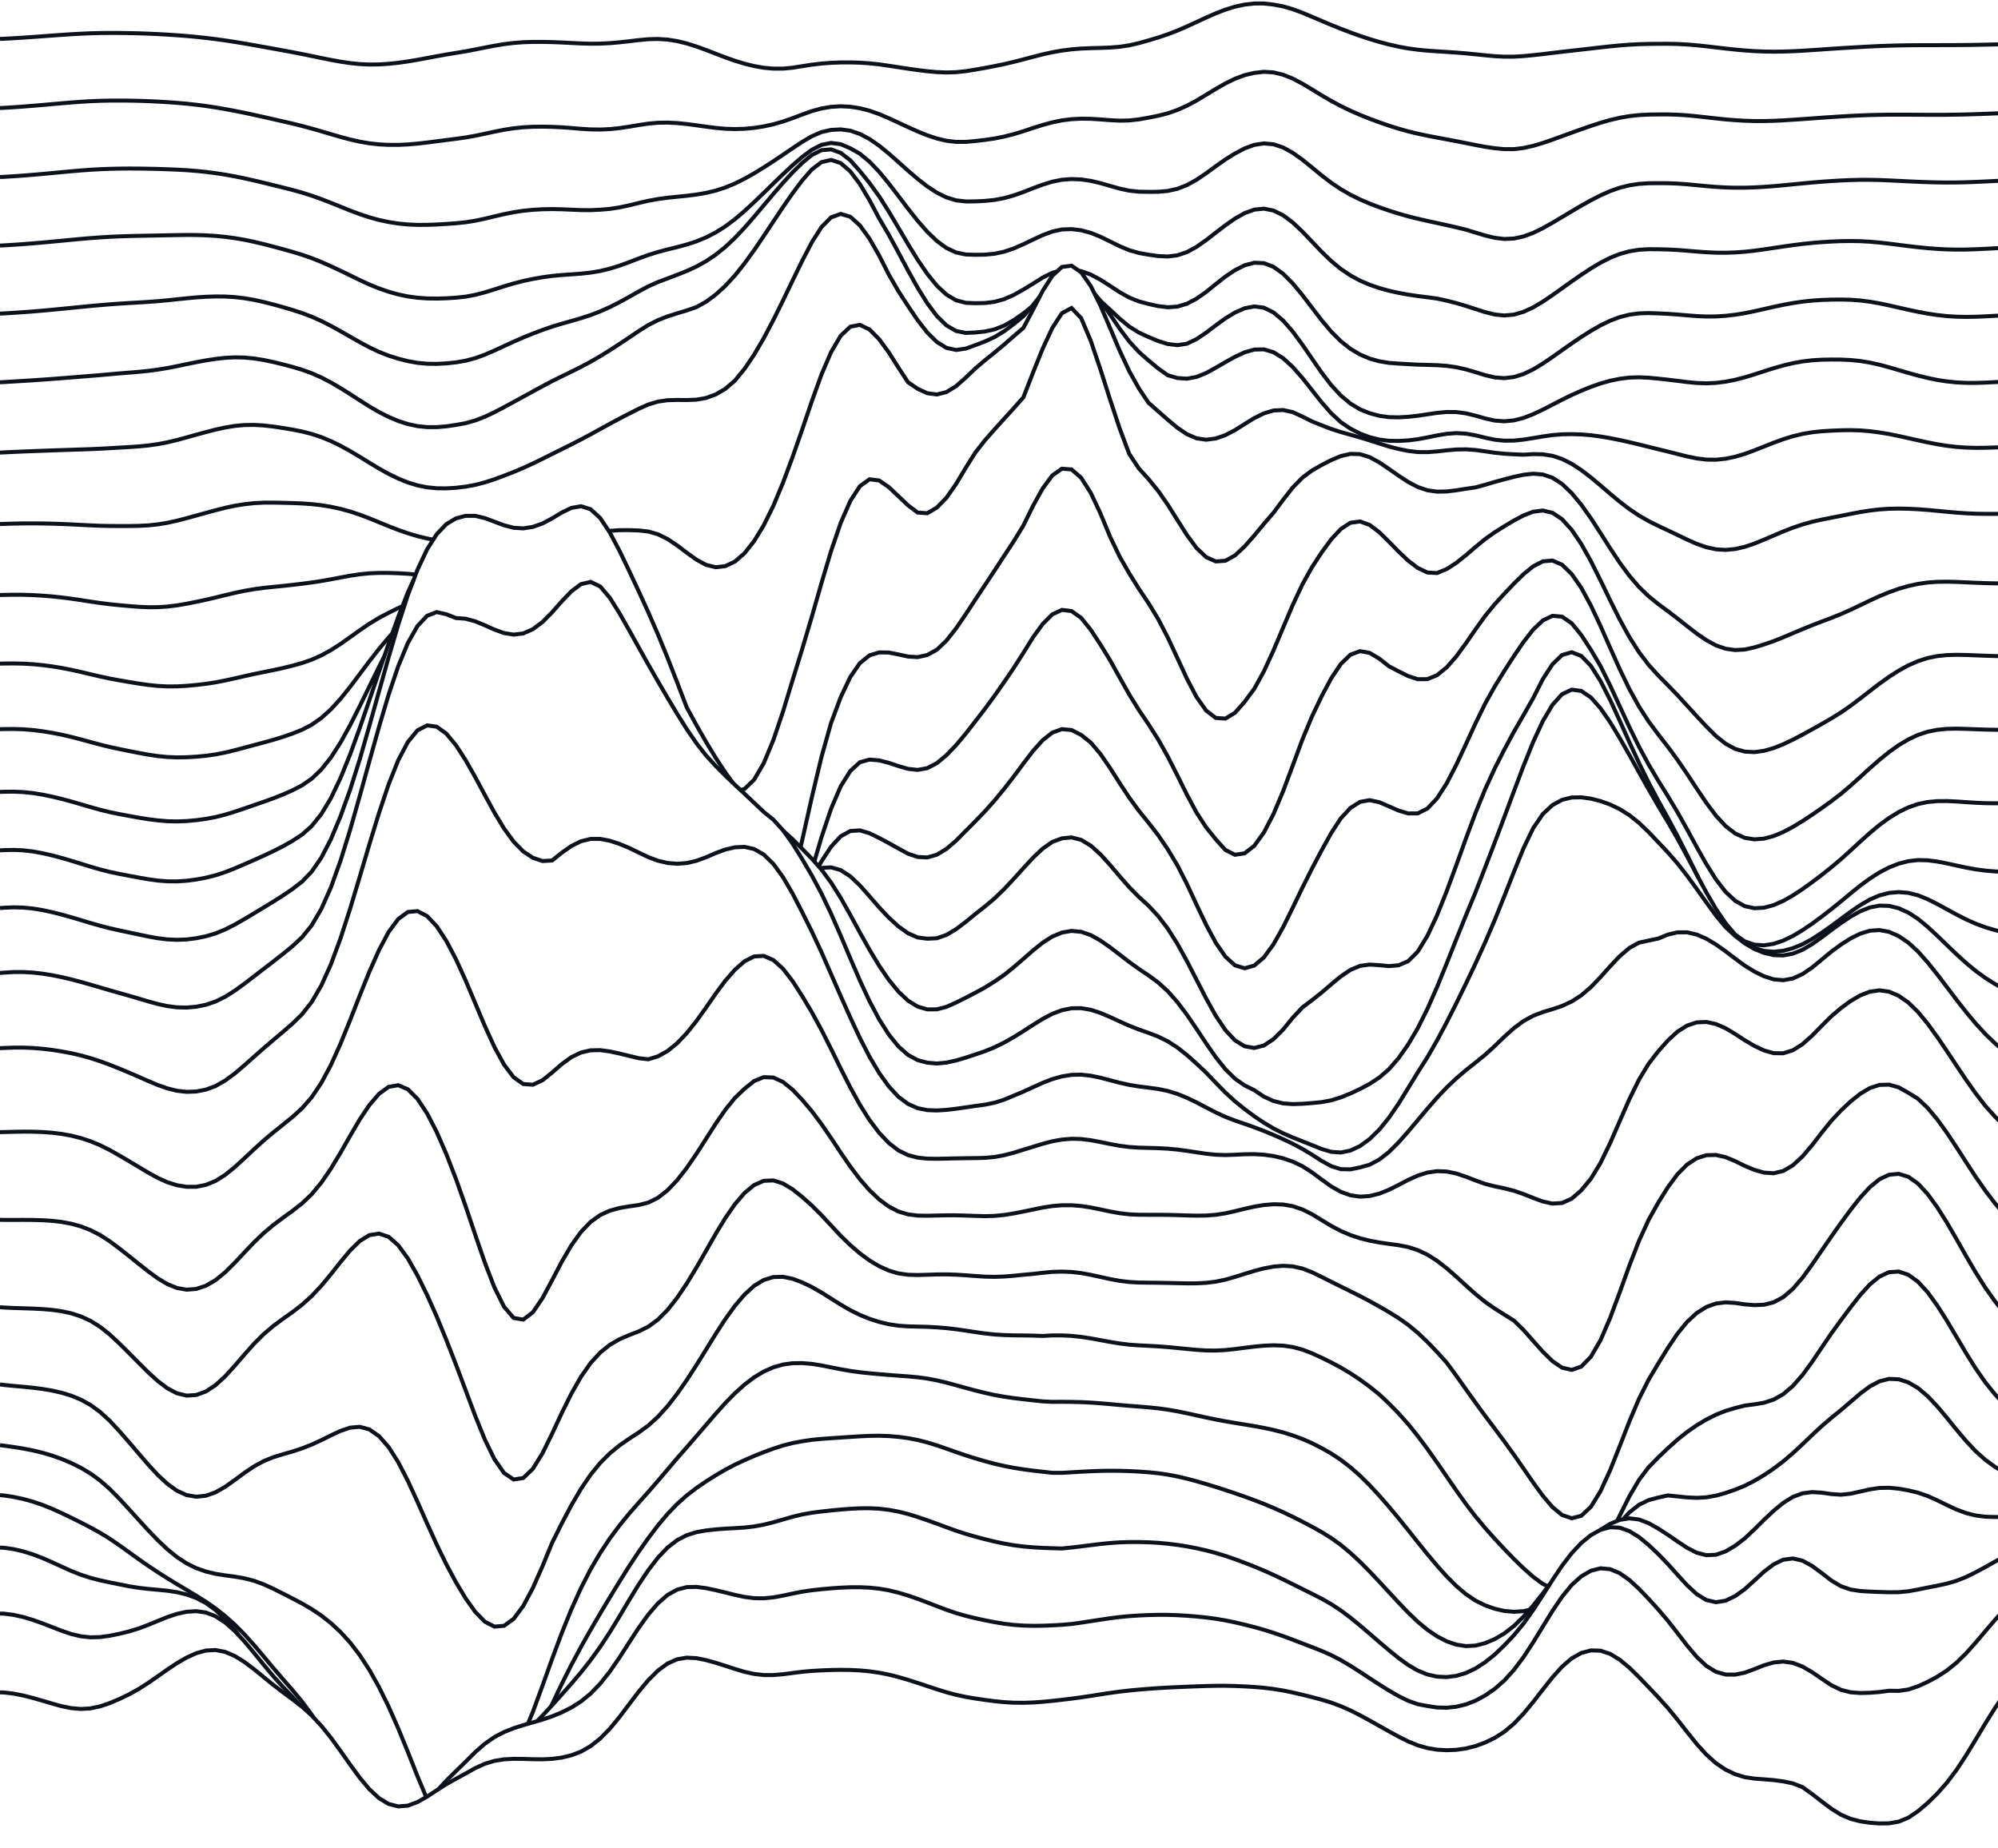 <?xml version="1.0" standalone="no"?>
<!DOCTYPE svg PUBLIC "-//W3C//DTD SVG 1.1//EN" "http://www.w3.org/Graphics/SVG/1.1/DTD/svg11.dtd">
<svg viewBox="5 120 400 370" stroke="#0D111C" stroke-width="0.8px" version="1.1" xmlns="http://www.w3.org/2000/svg" xmlns:xlink="http://www.w3.org/1999/xlink">
  
  <path d="M5 127.791 L5.777 127.758 L7.702 127.654 L9.628 127.534 L11.553 127.401 L13.479 127.261 L15.405 127.119 L17.33 126.981 L19.256 126.854 L21.181 126.747 L23.107 126.665 L25.033 126.614 L26.958 126.594 L28.884 126.601 L30.809 126.626 L32.735 126.671 L34.66 126.737 L36.586 126.824 L38.512 126.93 L40.437 127.058 L42.363 127.209 L44.288 127.385 L46.214 127.59 L48.14 127.826 L50.065 128.092 L51.991 128.386 L53.916 128.705 L55.842 129.041 L57.767 129.387 L59.693 129.736 L61.619 130.086 L63.544 130.442 L65.47 130.819 L67.395 131.212 L69.321 131.611 L71.247 131.996 L73.172 132.345 L75.098 132.631 L77.023 132.828 L78.949 132.917 L80.874 132.893 L82.8 132.772 L84.726 132.569 L86.651 132.297 L88.577 131.973 L90.502 131.617 L92.428 131.256 L94.353 130.913 L96.279 130.594 L98.205 130.273 L100.13 129.91 L102.056 129.524 L103.981 129.153 L105.907 128.835 L107.833 128.599 L109.758 128.453 L111.684 128.389 L113.609 128.387 L115.535 128.427 L117.46 128.503 L119.386 128.603 L121.312 128.697 L123.237 128.749 L125.163 128.732 L127.088 128.637 L129.014 128.472 L130.94 128.258 L132.865 128.026 L134.791 127.846 L136.716 127.799 L138.642 127.923 L140.567 128.228 L142.493 128.699 L144.419 129.304 L146.344 130.002 L148.27 130.747 L150.195 131.483 L152.121 132.161 L154.047 132.749 L155.972 133.223 L157.898 133.561 L159.823 133.738 L161.749 133.737 L163.674 133.558 L165.6 133.247 L167.526 132.947 L169.451 132.723 L171.377 132.574 L173.302 132.5 L175.228 132.491 L177.153 132.548 L179.079 132.676 L181.005 132.884 L182.93 133.16 L184.856 133.458 L186.781 133.75 L188.707 134.023 L190.633 134.26 L192.558 134.433 L194.484 134.506 L196.409 134.448 L198.335 134.247 L200.26 133.938 L202.186 133.597 L204.112 133.235 L206.037 132.833 L207.963 132.383 L209.888 131.89 L211.814 131.375 L213.74 130.883 L215.665 130.462 L217.591 130.122 L219.516 129.877 L221.442 129.722 L223.367 129.639 L225.293 129.589 L227.219 129.519 L229.144 129.365 L231.07 129.075 L232.995 128.631 L234.921 128.089 L236.847 127.516 L238.772 126.869 L240.698 126.126 L242.623 125.295 L244.549 124.41 L246.474 123.518 L248.4 122.673 L250.326 121.929 L252.251 121.334 L254.177 120.919 L256.102 120.703 L258.028 120.704 L259.953 120.919 L261.879 121.279 L263.805 121.837 L265.73 122.548 L267.656 123.352 L269.581 124.179 L271.507 124.986 L273.433 125.762 L275.358 126.498 L277.284 127.186 L279.209 127.82 L281.135 128.394 L283.06 128.903 L284.986 129.34 L286.912 129.692 L288.837 129.952 L290.763 130.136 L292.688 130.272 L294.614 130.393 L296.54 130.525 L298.465 130.683 L300.391 130.87 L302.316 131.069 L304.242 131.246 L306.167 131.347 L308.093 131.34 L310.019 131.227 L311.944 131.042 L313.87 130.829 L315.795 130.596 L317.721 130.366 L319.647 130.147 L321.572 129.931 L323.498 129.71 L325.423 129.489 L327.349 129.278 L329.274 129.092 L331.2 128.945 L333.126 128.844 L335.051 128.79 L336.977 128.77 L338.902 128.766 L340.828 128.804 L342.753 128.906 L344.679 129.066 L346.605 129.27 L348.53 129.494 L350.456 129.719 L352.381 129.925 L354.307 130.099 L356.233 130.231 L358.158 130.314 L360.084 130.342 L362.009 130.32 L363.935 130.253 L365.86 130.153 L367.786 130.031 L369.712 129.899 L371.637 129.766 L373.563 129.64 L375.488 129.526 L377.414 129.413 L379.34 129.308 L381.265 129.218 L383.191 129.148 L385.116 129.097 L387.042 129.064 L388.967 129.045 L390.893 129.036 L392.819 129.035 L394.744 129.033 L396.67 129.024 L398.595 129.006 L400.521 128.978 L402.447 128.94 L404.372 128.898 L406.298 128.855 L408.223 128.813 L409 128.797" fill="none" stroke-linecap="butt" stroke-linejoin="miter"></path>

  <path d="M5 141.625 L5.777 141.587 L7.702 141.47 L9.628 141.333 L11.553 141.179 L13.479 141.015 L15.405 140.845 L17.33 140.675 L19.256 140.515 L21.181 140.373 L23.107 140.26 L25.033 140.181 L26.958 140.138 L28.884 140.128 L30.809 140.142 L32.735 140.181 L34.66 140.246 L36.586 140.335 L38.512 140.449 L40.437 140.589 L42.363 140.759 L44.288 140.966 L46.214 141.216 L48.14 141.505 L50.065 141.832 L51.991 142.191 L53.916 142.576 L55.842 142.989 L57.767 143.418 L59.693 143.853 L61.619 144.29 L63.544 144.736 L65.47 145.213 L67.395 145.73 L69.321 146.282 L71.247 146.852 L73.172 147.41 L75.098 147.923 L77.023 148.358 L78.949 148.687 L80.874 148.899 L82.8 149 L84.726 149.001 L86.651 148.913 L88.577 148.748 L90.502 148.529 L92.428 148.282 L94.353 148.033 L96.279 147.789 L98.205 147.52 L100.13 147.177 L102.056 146.774 L103.981 146.358 L105.907 145.979 L107.833 145.679 L109.758 145.479 L111.684 145.377 L113.609 145.353 L115.535 145.39 L117.46 145.482 L119.386 145.622 L121.312 145.787 L123.237 145.903 L125.163 145.93 L127.088 145.844 L129.014 145.646 L130.94 145.36 L132.865 145.033 L134.791 144.746 L136.716 144.574 L138.642 144.541 L140.567 144.636 L142.493 144.83 L144.419 145.083 L146.344 145.355 L148.27 145.601 L150.195 145.773 L152.121 145.836 L154.047 145.779 L155.972 145.602 L157.898 145.303 L159.823 144.879 L161.749 144.327 L163.674 143.659 L165.6 142.926 L167.526 142.241 L169.451 141.714 L171.377 141.388 L173.302 141.273 L175.228 141.368 L177.153 141.666 L179.079 142.161 L181.005 142.839 L182.93 143.662 L184.856 144.552 L186.781 145.447 L188.707 146.305 L190.633 147.08 L192.558 147.722 L194.484 148.177 L196.409 148.405 L198.335 148.401 L200.26 148.229 L202.186 148.005 L204.112 147.722 L206.037 147.341 L207.963 146.85 L209.888 146.263 L211.814 145.623 L213.74 145.013 L215.665 144.491 L217.591 144.097 L219.516 143.858 L221.442 143.759 L223.367 143.785 L225.293 143.904 L227.219 144.053 L229.144 144.151 L231.07 144.113 L232.995 143.898 L234.921 143.557 L236.847 143.173 L238.772 142.683 L240.698 142.021 L242.623 141.162 L244.549 140.127 L246.474 138.976 L248.4 137.8 L250.326 136.699 L252.251 135.76 L254.177 135.039 L256.102 134.592 L258.028 134.372 L259.953 134.492 L261.879 134.958 L263.805 135.732 L265.73 136.744 L267.656 137.894 L269.581 139.073 L271.507 140.196 L273.433 141.225 L275.358 142.155 L277.284 142.999 L279.209 143.771 L281.135 144.486 L283.06 145.148 L284.986 145.755 L286.912 146.295 L288.837 146.762 L290.763 147.168 L292.688 147.539 L294.614 147.897 L296.54 148.262 L298.465 148.641 L300.391 149.025 L302.316 149.386 L304.242 149.675 L306.167 149.854 L308.093 149.853 L310.019 149.623 L311.944 149.196 L313.87 148.622 L315.795 147.96 L317.721 147.262 L319.647 146.563 L321.572 145.874 L323.498 145.204 L325.423 144.579 L327.349 144.027 L329.274 143.576 L331.2 143.244 L333.126 143.036 L335.051 142.937 L336.977 142.91 L338.902 142.909 L340.828 142.962 L342.753 143.088 L344.679 143.272 L346.605 143.487 L348.53 143.704 L350.456 143.9 L352.381 144.059 L354.307 144.17 L356.233 144.228 L358.158 144.231 L360.084 144.184 L362.009 144.093 L363.935 143.969 L365.86 143.84 L367.786 143.702 L369.712 143.562 L371.637 143.43 L373.563 143.309 L375.488 143.199 L377.414 143.104 L379.34 143.031 L381.265 142.984 L383.191 142.961 L385.116 142.957 L387.042 142.962 L388.967 142.971 L390.893 142.98 L392.819 142.983 L394.744 142.976 L396.67 142.952 L398.595 142.911 L400.521 142.853 L402.447 142.784 L404.372 142.71 L406.298 142.637 L408.223 142.569 L409 142.544" fill="none" stroke-linecap="butt" stroke-linejoin="miter"></path>

  <path d="M5 155.439 L5.777 155.4 L7.702 155.283 L9.628 155.146 L11.553 154.99 L13.479 154.823 L15.405 154.646 L17.33 154.464 L19.256 154.285 L21.181 154.121 L23.107 153.981 L25.033 153.872 L26.958 153.797 L28.884 153.753 L30.809 153.736 L32.735 153.743 L34.66 153.773 L36.586 153.819 L38.512 153.881 L40.437 153.962 L42.363 154.069 L44.288 154.216 L46.214 154.412 L48.14 154.659 L50.065 154.956 L51.991 155.301 L53.916 155.693 L55.842 156.124 L57.767 156.582 L59.693 157.054 L61.619 157.532 L63.544 158.019 L65.47 158.553 L67.395 159.164 L69.321 159.85 L71.247 160.595 L73.172 161.371 L75.098 162.141 L77.023 162.863 L78.949 163.501 L80.874 164.03 L82.8 164.444 L84.726 164.745 L86.651 164.934 L88.577 165.017 L90.502 165.01 L92.428 164.939 L94.353 164.828 L96.279 164.69 L98.205 164.493 L100.13 164.186 L102.056 163.778 L103.981 163.317 L105.907 162.867 L107.833 162.481 L109.758 162.19 L111.684 161.997 L113.609 161.889 L115.535 161.853 L117.46 161.89 L119.386 161.973 L121.312 162.052 L123.237 162.069 L125.163 161.979 L127.088 161.816 L129.014 161.52 L130.94 161.109 L132.865 160.636 L134.791 160.193 L136.716 159.841 L138.642 159.583 L140.567 159.383 L142.493 159.188 L144.419 158.947 L146.344 158.615 L148.27 158.156 L150.195 157.537 L152.121 156.74 L154.047 155.784 L155.972 154.7 L157.898 153.522 L159.823 152.276 L161.749 150.984 L163.674 149.676 L165.6 148.403 L167.526 147.272 L169.451 146.441 L171.377 146.005 L173.302 145.903 L175.228 146.163 L177.153 146.817 L179.079 147.832 L181.005 149.163 L182.93 150.737 L184.856 152.439 L186.781 154.159 L188.707 155.808 L190.633 157.305 L192.558 158.566 L194.484 159.514 L196.409 160.1 L198.335 160.329 L200.26 160.31 L202.186 160.216 L204.112 160.017 L206.037 159.656 L207.963 159.116 L209.888 158.432 L211.814 157.677 L213.74 156.963 L215.665 156.37 L217.591 155.985 L219.516 155.844 L221.442 155.92 L223.367 156.2 L225.293 156.654 L227.219 157.209 L229.144 157.752 L231.07 158.164 L232.995 158.368 L234.921 158.409 L236.847 158.391 L238.772 158.225 L240.698 157.799 L242.623 157.051 L244.549 155.986 L246.474 154.685 L248.4 153.277 L250.326 151.915 L252.251 150.72 L254.177 149.709 L256.102 149.002 L258.028 148.708 L259.953 148.881 L261.879 149.525 L263.805 150.586 L265.73 151.962 L267.656 153.517 L269.581 155.101 L271.507 156.577 L273.433 157.871 L275.358 158.979 L277.284 159.926 L279.209 160.751 L281.135 161.486 L283.06 162.152 L284.986 162.757 L286.912 163.302 L288.837 163.786 L290.763 164.225 L292.688 164.641 L294.614 165.061 L296.54 165.504 L298.465 165.97 L300.391 166.56 L302.316 167.137 L304.242 167.605 L306.167 167.837 L308.093 167.749 L310.019 167.329 L311.944 166.616 L313.87 165.678 L315.795 164.598 L317.721 163.453 L319.647 162.3 L321.572 161.172 L323.498 160.094 L325.423 159.107 L327.349 158.256 L329.274 157.578 L331.2 157.095 L333.126 156.805 L335.051 156.681 L336.977 156.662 L338.902 156.676 L340.828 156.748 L342.753 156.888 L344.679 157.07 L346.605 157.256 L348.53 157.414 L350.456 157.524 L352.381 157.578 L354.307 157.571 L356.233 157.511 L358.158 157.406 L360.084 157.262 L362.009 157.09 L363.935 156.903 L365.86 156.714 L367.786 156.535 L369.712 156.375 L371.637 156.239 L373.563 156.127 L375.488 156.043 L377.414 155.997 L379.34 155.995 L381.265 156.036 L383.191 156.111 L385.116 156.205 L387.042 156.301 L388.967 156.389 L390.893 156.461 L392.819 156.513 L394.744 156.535 L396.67 156.525 L398.595 156.483 L400.521 156.414 L402.447 156.327 L404.372 156.232 L406.298 156.139 L408.223 156.054 L409 156.023" fill="none" stroke-linecap="butt" stroke-linejoin="miter"></path>

  <path d="M5 169.159 L5.777 169.118 L7.702 169.001 L9.628 168.867 L11.553 168.717 L13.479 168.552 L15.405 168.376 L17.33 168.191 L19.256 168.005 L21.181 167.825 L23.107 167.661 L25.033 167.52 L26.958 167.405 L28.884 167.317 L30.809 167.253 L32.735 167.209 L34.66 167.173 L36.586 167.137 L38.512 167.098 L40.437 167.059 L42.363 167.034 L44.288 167.044 L46.214 167.106 L48.14 167.226 L50.065 167.411 L51.991 167.668 L53.916 167.998 L55.842 168.398 L57.767 168.855 L59.693 169.352 L61.619 169.871 L63.544 170.41 L65.47 170.996 L67.395 171.667 L69.321 172.435 L71.247 173.287 L73.172 174.194 L75.098 175.119 L77.023 176.066 L78.949 176.951 L80.874 177.735 L82.8 178.398 L84.726 178.935 L86.651 179.336 L88.577 179.6 L90.502 179.736 L92.428 179.764 L94.353 179.711 L96.279 179.591 L98.205 179.381 L100.13 179.024 L102.056 178.523 L103.981 177.93 L105.907 177.316 L107.833 176.741 L109.758 176.244 L111.684 175.833 L113.609 175.496 L115.535 175.234 L117.46 175.053 L119.386 174.92 L121.312 174.778 L123.237 174.569 L125.163 174.246 L127.088 173.783 L129.014 173.185 L130.94 172.482 L132.865 171.74 L134.791 171.044 L136.716 170.445 L138.642 169.936 L140.567 169.461 L142.493 168.945 L144.419 168.318 L146.344 167.527 L148.27 166.539 L150.195 165.329 L152.121 163.888 L154.047 162.25 L155.972 160.471 L157.898 158.613 L159.823 156.731 L161.749 154.873 L163.674 153.082 L165.6 151.414 L167.526 149.981 L169.451 148.998 L171.377 148.613 L173.302 148.865 L175.228 149.684 L177.153 150.775 L179.079 152.368 L181.005 154.384 L182.93 156.719 L184.856 159.229 L186.781 161.763 L188.707 164.189 L190.633 166.386 L192.558 168.237 L194.484 169.641 L196.409 170.535 L198.335 170.938 L200.26 171.005 L202.186 170.973 L204.112 170.792 L206.037 170.38 L207.963 169.726 L209.888 168.885 L211.814 167.967 L213.74 167.069 L215.665 166.35 L217.591 165.934 L219.516 165.862 L221.442 166.093 L223.367 166.614 L225.293 167.388 L227.219 168.325 L229.144 169.277 L231.07 170.083 L232.995 170.635 L234.921 170.98 L236.847 171.252 L238.772 171.342 L240.698 171.108 L242.623 170.463 L244.549 169.414 L246.474 168.061 L248.4 166.572 L250.326 165.092 L252.251 163.747 L254.177 162.661 L256.102 161.964 L258.028 161.77 L259.953 162.148 L261.879 163.094 L263.805 164.539 L265.73 166.352 L267.656 168.361 L269.581 170.386 L271.507 172.248 L273.433 173.838 L275.358 175.136 L277.284 176.174 L279.209 177.001 L281.135 177.663 L283.06 178.194 L284.986 178.623 L286.912 178.973 L288.837 179.26 L290.763 179.502 L292.688 179.764 L294.614 180.18 L296.54 180.668 L298.465 181.238 L300.391 181.864 L302.316 182.477 L304.242 182.956 L306.167 183.15 L308.093 182.973 L310.019 182.417 L311.944 181.527 L313.87 180.385 L315.795 179.083 L317.721 177.709 L319.647 176.333 L321.572 174.999 L323.498 173.735 L325.423 172.589 L327.349 171.61 L329.274 170.84 L331.2 170.303 L333.126 169.997 L335.051 169.885 L336.977 169.894 L338.902 169.941 L340.828 170.039 L342.753 170.189 L344.679 170.354 L346.605 170.492 L348.53 170.58 L350.456 170.594 L352.381 170.531 L354.307 170.393 L356.233 170.182 L358.158 169.921 L360.084 169.636 L362.009 169.347 L363.935 169.073 L365.86 168.83 L367.786 168.626 L369.712 168.469 L371.637 168.354 L373.563 168.275 L375.488 168.244 L377.414 168.277 L379.34 168.382 L381.265 168.552 L383.191 168.772 L385.116 169.016 L387.042 169.26 L388.967 169.482 L390.893 169.674 L392.819 169.824 L394.744 169.922 L396.67 169.963 L398.595 169.951 L400.521 169.893 L402.447 169.805 L404.372 169.702 L406.298 169.599 L408.223 169.505 L409 169.472" fill="none" stroke-linecap="butt" stroke-linejoin="miter"></path>

  <path d="M5 182.782 L5.777 182.738 L7.702 182.621 L9.628 182.492 L11.553 182.345 L13.479 182.184 L15.405 182.01 L17.33 181.824 L19.256 181.632 L21.181 181.441 L23.107 181.255 L25.033 181.082 L26.958 180.922 L28.884 180.781 L30.809 180.662 L32.735 180.552 L34.66 180.432 L36.586 180.287 L38.512 180.111 L40.437 179.911 L42.363 179.709 L44.288 179.532 L46.214 179.406 L48.14 179.343 L50.065 179.359 L51.991 179.473 L53.916 179.696 L55.842 180.025 L57.767 180.447 L59.693 180.937 L61.619 181.471 L63.544 182.037 L65.47 182.663 L67.395 183.394 L69.321 184.252 L71.247 185.228 L73.172 186.291 L75.098 187.398 L77.023 188.494 L78.949 189.524 L80.874 190.436 L82.8 191.195 L84.726 191.796 L86.651 192.285 L88.577 192.631 L90.502 192.81 L92.428 192.837 L94.353 192.739 L96.279 192.536 L98.205 192.209 L100.13 191.7 L102.056 191.003 L103.981 190.17 L105.907 189.278 L107.833 188.392 L109.758 187.554 L111.684 186.774 L113.609 186.045 L115.535 185.381 L117.46 184.798 L119.386 184.256 L121.312 183.698 L123.237 183.069 L125.163 182.331 L127.088 181.469 L129.014 180.496 L130.94 179.442 L132.865 178.346 L134.791 177.32 L136.716 176.459 L138.642 175.743 L140.567 175.006 L142.493 174.24 L144.419 173.357 L146.344 172.288 L148.27 170.992 L150.195 169.445 L152.121 167.635 L154.047 165.594 L155.972 163.391 L157.898 161.109 L159.823 158.825 L161.749 156.606 L163.674 154.511 L165.6 152.611 L167.526 151.032 L169.451 150.063 L171.377 149.904 L173.302 150.597 L175.228 152.085 L177.153 154.252 L179.079 156.641 L181.005 159.305 L182.93 162.339 L184.856 165.585 L186.781 168.856 L188.707 171.983 L190.633 174.808 L192.558 177.182 L194.484 178.974 L196.409 180.109 L198.335 180.615 L200.26 180.695 L202.186 180.653 L204.112 180.417 L206.037 179.878 L207.963 179.03 L209.888 177.955 L211.814 176.78 L213.74 175.567 L215.665 174.61 L216.611 174.34" fill="none" stroke-linecap="butt" stroke-linejoin="miter"></path>

  <path d="M221.017 174.207 L221.442 174.275 L223.367 174.961 L225.293 175.981 L227.219 177.215 L229.144 178.478 L231.07 179.561 L232.995 180.329 L234.921 180.841 L236.847 181.271 L238.772 181.503 L240.698 181.377 L242.623 180.8 L244.549 179.792 L246.474 178.434 L248.4 176.871 L250.326 175.362 L252.251 174.072 L254.177 173.101 L256.102 172.593 L258.028 172.674 L259.953 173.413 L261.879 174.796 L263.805 176.732 L265.73 179.06 L267.656 181.58 L269.581 184.09 L271.507 186.381 L273.433 188.304 L275.358 189.824 L277.284 190.965 L279.209 191.779 L281.135 192.319 L283.06 192.636 L284.986 192.78 L286.912 192.889 L288.837 192.994 L290.763 193.044 L292.688 193.1 L294.614 193.235 L296.54 193.505 L298.465 193.936 L300.391 194.498 L302.316 195.093 L304.242 195.548 L306.167 195.698 L308.093 195.469 L310.019 194.866 L311.944 193.942 L313.87 192.778 L315.795 191.468 L317.721 190.102 L319.647 188.749 L321.572 187.451 L323.498 186.232 L325.423 185.132 L327.349 184.198 L329.274 183.474 L331.2 182.985 L333.126 182.728 L335.051 182.668 L336.977 182.731 L338.902 182.822 L340.828 182.957 L342.753 183.123 L344.679 183.273 L346.605 183.358 L348.53 183.344 L350.456 183.221 L352.381 182.998 L354.307 182.686 L356.233 182.294 L358.158 181.861 L360.084 181.426 L362.009 181.019 L363.935 180.664 L365.86 180.379 L367.786 180.173 L369.712 180.044 L371.637 179.977 L373.563 179.958 L375.488 180.007 L377.414 180.148 L379.34 180.391 L381.265 180.727 L383.191 181.133 L385.116 181.572 L387.042 182.009 L388.967 182.415 L390.893 182.772 L392.819 183.063 L394.744 183.272 L396.67 183.394 L398.595 183.434 L400.521 183.404 L402.447 183.325 L404.372 183.22 L406.298 183.11 L408.223 183.008 L409 182.971" fill="none" stroke-linecap="butt" stroke-linejoin="miter"></path>

  <path d="M5 196.527 L5.777 196.481 L7.702 196.367 L9.628 196.249 L11.553 196.126 L13.479 195.995 L15.405 195.856 L17.33 195.708 L19.256 195.556 L21.181 195.402 L23.107 195.247 L25.033 195.088 L26.958 194.916 L28.884 194.748 L30.809 194.594 L32.735 194.435 L34.66 194.24 L36.586 193.988 L38.512 193.67 L40.437 193.296 L42.363 192.893 L44.288 192.498 L46.214 192.143 L48.14 191.845 L50.065 191.631 L51.991 191.534 L53.916 191.573 L55.842 191.753 L57.767 192.059 L59.693 192.463 L61.619 192.93 L63.544 193.44 L65.47 194.014 L67.395 194.71 L69.321 195.557 L71.247 196.556 L73.172 197.681 L75.098 198.894 L77.023 200.139 L78.949 201.356 L80.874 202.479 L82.8 203.455 L84.726 204.265 L86.651 204.886 L88.577 205.299 L90.502 205.499 L92.428 205.503 L94.353 205.34 L96.279 205.06 L98.205 204.708 L100.13 204.168 L102.056 203.424 L103.981 202.517 L105.907 201.51 L107.833 200.462 L109.758 199.408 L111.684 198.358 L113.609 197.311 L115.535 196.295 L117.46 195.338 L119.386 194.403 L121.312 193.442 L123.237 192.414 L125.163 191.301 L127.088 190.107 L129.014 188.856 L130.94 187.575 L132.865 186.272 L134.791 185.065 L136.716 184.083 L138.642 183.329 L140.567 182.721 L142.493 182.143 L144.419 181.474 L146.344 180.408 L148.27 178.981 L150.195 177.235 L152.121 175.148 L154.047 172.74 L155.972 170.077 L157.898 167.245 L159.823 164.342 L161.749 161.459 L163.674 158.687 L165.6 156.124 L167.526 153.926 L169.451 152.462 L171.377 152.008 L173.302 152.644 L175.228 154.307 L177.153 156.848 L179.079 160.079 L181.005 163.711 L182.93 166.977 L184.856 170.526 L186.781 174.136 L188.707 177.592 L190.633 180.695 L192.558 183.263 L194.484 185.143 L196.409 186.254 L198.335 186.644 L200.26 186.557 L202.186 186.35 L204.112 185.931 L206.037 185.17 L207.963 184.067 L209.888 182.734 L211.458 181.469" fill="none" stroke-linecap="butt" stroke-linejoin="miter"></path>

  <path d="M225.352 180.274 L227.219 181.973 L229.144 183.776 L231.07 185.364 L232.995 186.565 L234.921 187.455 L236.847 188.256 L238.772 188.86 L240.698 189.092 L242.623 188.8 L244.549 187.878 L246.474 186.584 L248.4 185.123 L250.326 183.725 L252.251 182.556 L254.177 181.709 L256.102 181.342 L258.028 181.595 L259.953 182.541 L261.879 184.166 L263.805 186.37 L265.73 188.983 L267.656 191.791 L269.581 194.573 L271.507 197.091 L273.433 199.175 L275.358 200.784 L277.284 201.946 L279.209 202.713 L281.135 203.234 L283.06 203.5 L284.986 203.539 L286.912 203.434 L288.837 203.222 L290.763 202.933 L292.688 202.648 L294.614 202.47 L296.54 202.486 L298.465 202.74 L300.391 203.202 L302.316 203.756 L304.242 204.188 L306.167 204.332 L308.093 204.148 L310.019 203.654 L311.944 202.91 L313.87 202 L315.795 201.008 L317.721 200.014 L319.647 199.073 L321.572 198.212 L323.498 197.434 L325.423 196.76 L327.349 196.217 L329.274 195.821 L331.2 195.587 L333.126 195.525 L335.051 195.612 L336.977 195.792 L338.902 195.998 L340.828 196.235 L342.753 196.477 L344.679 196.662 L346.605 196.73 L348.53 196.646 L350.456 196.405 L352.381 196.025 L354.307 195.529 L356.233 194.941 L358.158 194.315 L360.084 193.706 L362.009 193.156 L363.935 192.697 L365.86 192.35 L367.786 192.122 L369.712 192.004 L371.637 191.966 L373.563 191.979 L375.488 192.068 L377.414 192.264 L379.34 192.579 L381.265 193.008 L383.191 193.523 L385.116 194.084 L387.042 194.646 L388.967 195.177 L390.893 195.655 L392.819 196.049 L394.744 196.346 L396.67 196.543 L398.595 196.639 L400.521 196.648 L402.447 196.59 L404.372 196.493 L406.298 196.386 L408.223 196.289 L409 196.254" fill="none" stroke-linecap="butt" stroke-linejoin="miter"></path>

  <path d="M5 210.598 L5.777 210.557 L7.702 210.465 L9.628 210.381 L11.553 210.305 L13.479 210.234 L15.405 210.164 L17.33 210.097 L19.256 210.033 L21.181 209.97 L23.107 209.901 L25.033 209.819 L26.958 209.717 L28.884 209.601 L30.809 209.49 L32.735 209.361 L34.66 209.175 L36.586 208.905 L38.512 208.542 L40.437 208.082 L42.363 207.557 L44.288 207.015 L46.214 206.492 L48.14 206.002 L50.065 205.578 L51.991 205.261 L53.916 205.082 L55.842 205.052 L57.767 205.163 L59.693 205.381 L61.619 205.668 L63.544 205.993 L65.47 206.373 L67.395 206.863 L69.321 207.499 L71.247 208.292 L73.172 209.231 L75.098 210.293 L77.023 211.442 L78.949 212.629 L80.874 213.789 L82.8 214.857 L84.726 215.797 L86.651 216.575 L88.577 217.163 L90.502 217.548 L92.428 217.738 L94.353 217.758 L96.279 217.641 L98.205 217.413 L100.13 217.06 L102.056 216.564 L103.981 215.942 L105.907 215.223 L107.833 214.473 L109.758 213.662 L111.684 212.784 L113.609 211.844 L115.535 210.88 L117.46 209.925 L119.386 208.965 L121.312 207.977 L123.237 206.95 L125.163 205.893 L127.088 204.831 L129.014 203.796 L130.94 202.804 L132.865 201.827 L134.791 200.97 L136.716 200.39 L138.642 200.113 L140.567 200.058 L142.493 200.078 L144.419 200.002 L146.344 199.669 L148.27 198.964 L150.195 197.845 L152.121 196.194 L154.047 193.844 L155.972 190.998 L157.898 187.706 L159.823 184.056 L161.749 180.161 L163.674 176.162 L165.6 172.212 L167.526 168.502 L169.451 165.47 L171.377 163.512 L173.302 162.814 L175.228 163.391 L177.153 165.122 L179.079 167.794 L181.005 171.152 L182.93 174.947 L184.856 178.279 L186.781 181.246 L188.707 184.084 L190.633 186.555 L192.558 188.456 L194.484 189.641 L196.409 190.053 L198.335 189.776 L200.26 189.089 L202.186 188.352 L204.112 187.467 L206.037 186.303 L207.963 184.868 L209.888 183.293 L211.814 181.059 L213.171 179.332" fill="none" stroke-linecap="butt" stroke-linejoin="miter"></path>

  <path d="M224.147 178.814 L225.293 180.19 L227.219 182.938 L229.144 185.776 L231.07 188.35 L232.995 190.44 L234.921 192.138 L236.847 193.734 L238.772 195.108 L240.698 195.67 L242.623 195.804 L244.549 195.449 L246.474 194.666 L248.4 193.613 L250.326 192.486 L252.251 191.425 L254.177 190.524 L256.102 189.974 L258.028 189.935 L259.953 190.504 L261.879 191.7 L263.805 193.46 L265.73 195.653 L267.656 198.085 L269.581 200.527 L271.507 202.724 L273.433 204.512 L275.358 205.802 L277.284 206.791 L279.209 207.512 L281.135 207.988 L283.06 208.231 L284.986 208.265 L286.912 208.154 L288.837 207.917 L290.763 207.559 L292.688 207.162 L294.614 206.839 L296.54 206.697 L298.465 206.801 L300.391 207.14 L302.316 207.613 L304.242 208.017 L306.167 208.214 L308.093 208.194 L310.019 207.997 L311.944 207.693 L313.87 207.366 L315.795 207.094 L317.721 206.938 L319.647 206.905 L321.572 206.958 L323.498 207.121 L325.423 207.375 L327.349 207.701 L329.274 208.085 L331.2 208.512 L333.126 208.97 L335.051 209.447 L336.977 209.925 L338.902 210.394 L340.828 210.884 L342.753 211.365 L344.679 211.761 L346.605 211.998 L348.53 212.024 L350.456 211.828 L352.381 211.426 L354.307 210.852 L356.233 210.146 L358.158 209.38 L360.084 208.62 L362.009 207.921 L363.935 207.326 L365.86 206.86 L367.786 206.532 L369.712 206.328 L371.637 206.208 L373.563 206.128 L375.488 206.1 L377.414 206.156 L379.34 206.318 L381.265 206.566 L383.191 206.885 L385.116 207.277 L387.042 207.703 L388.967 208.134 L390.893 208.549 L392.819 208.924 L394.744 209.233 L396.67 209.459 L398.595 209.596 L400.521 209.649 L402.447 209.633 L404.372 209.574 L406.298 209.502 L408.223 209.44 L409 209.42" fill="none" stroke-linecap="butt" stroke-linejoin="miter"></path>

  <path d="M5 224.902 L5.777 224.871 L7.702 224.811 L9.628 224.775 L11.553 224.768 L13.479 224.785 L15.405 224.824 L17.33 224.886 L19.256 224.969 L21.181 225.067 L23.107 225.165 L25.033 225.244 L26.958 225.287 L28.884 225.295 L30.809 225.294 L32.735 225.266 L34.66 225.168 L36.586 224.967 L38.512 224.651 L40.437 224.229 L42.363 223.731 L44.288 223.199 L46.214 222.668 L48.14 222.145 L50.065 221.655 L51.991 221.239 L53.916 220.933 L55.842 220.719 L57.767 220.619 L59.693 220.609 L61.619 220.648 L63.544 220.7 L65.47 220.776 L67.395 220.912 L69.321 221.13 L71.247 221.445 L73.172 221.863 L75.098 222.39 L77.023 223.025 L78.949 223.755 L80.874 224.543 L82.8 225.331 L84.726 226.075 L86.651 226.745 L88.577 227.32 L90.502 227.792 L91.73 228.028" fill="none" stroke-linecap="butt" stroke-linejoin="miter"></path>

  <path d="M126.884 226.288 L127.088 226.262 L129.014 226.127 L130.94 226.119 L132.865 226.182 L134.791 226.397 L136.716 226.946 L138.642 227.893 L140.567 229.178 L142.493 230.635 L144.419 232.022 L146.344 233.068 L148.27 233.542 L150.195 233.332 L152.121 232.414 L154.047 230.748 L155.972 228.314 L157.898 225.148 L159.823 221.257 L161.749 216.642 L163.674 211.481 L165.6 205.976 L167.526 200.326 L169.451 194.987 L171.377 190.489 L173.302 187.221 L175.228 185.395 L177.153 185.029 L179.079 185.962 L181.005 187.905 L182.93 190.535 L184.856 193.571 L186.781 196.511 L188.707 197.822 L190.633 198.709 L192.558 198.963 L194.484 198.481 L196.409 197.292 L198.335 195.597 L200.26 193.756 L202.186 192.116 L204.112 190.569 L206.037 188.964 L207.963 187.282 L209.888 185.633 L211.814 181.989 L213.74 178.231 L215.665 175.221 L217.591 173.436 L219.516 173.183 L221.442 174.499 L223.367 177.258 L225.293 181.128 L227.219 185.614 L229.144 190.163 L231.07 194.289 L232.995 197.731 L234.921 200.612 L236.847 202.315 L238.772 204.003 L240.698 205.61 L242.623 206.913 L244.549 207.74 L246.474 208.017 L248.4 207.773 L250.326 207.104 L252.251 206.097 L254.177 204.879 L256.102 203.694 L258.028 202.742 L259.953 202.172 L261.879 202.079 L263.805 202.497 L265.73 203.386 L267.656 204.346 L269.581 205.127 L271.507 205.867 L273.433 206.484 L275.358 207.026 L277.284 207.57 L279.209 208.16 L281.135 208.783 L283.06 209.377 L284.986 209.875 L286.912 210.262 L288.837 210.491 L290.763 210.509 L292.688 210.363 L294.614 210.15 L296.54 209.981 L298.465 209.945 L300.391 210.079 L302.316 210.346 L304.242 210.629 L306.167 210.827 L308.093 210.939 L310.019 211.019 L311.944 210.898 L313.87 210.938 L315.795 211.241 L317.721 211.871 L319.647 212.841 L321.572 214.093 L323.498 215.565 L325.423 217.18 L327.349 218.837 L329.274 220.438 L331.2 221.905 L333.126 223.196 L335.051 224.304 L336.977 225.266 L338.902 226.163 L340.828 227.084 L342.753 228.012 L344.679 228.863 L346.605 229.538 L348.53 229.957 L350.456 230.079 L352.381 229.901 L354.307 229.458 L356.233 228.806 L358.158 228.028 L360.084 227.2 L362.009 226.385 L363.935 225.634 L365.86 224.983 L367.786 224.447 L369.712 224.012 L371.637 223.632 L373.563 223.253 L375.488 222.867 L377.414 222.501 L379.34 222.194 L381.265 221.971 L383.191 221.844 L385.116 221.805 L387.042 221.84 L388.967 221.933 L390.893 222.078 L392.819 222.256 L394.744 222.444 L396.67 222.614 L398.595 222.747 L400.521 222.831 L402.447 222.866 L404.372 222.863 L406.298 222.846 L408.223 222.84 L409 222.845" fill="none" stroke-linecap="butt" stroke-linejoin="miter"></path>

  <path d="M5 239.106 L5.777 239.083 L7.702 239.052 L9.628 239.062 L11.553 239.123 L13.479 239.233 L15.405 239.39 L17.33 239.592 L19.256 239.84 L21.181 240.123 L23.107 240.421 L25.033 240.704 L26.958 240.946 L28.884 241.14 L30.809 241.315 L32.735 241.464 L34.66 241.55 L36.586 241.541 L38.512 241.417 L40.437 241.179 L42.363 240.852 L44.288 240.469 L46.214 240.057 L48.14 239.611 L50.065 239.14 L51.991 238.681 L53.916 238.272 L55.842 237.939 L57.767 237.682 L59.693 237.479 L61.619 237.288 L63.544 237.078 L65.47 236.851 L67.395 236.598 L69.321 236.307 L71.247 235.963 L73.172 235.598 L75.098 235.247 L77.023 234.954 L78.949 234.761 L80.874 234.681 L82.8 234.686 L84.726 234.745 L86.651 234.857 L88.212 235" fill="none" stroke-linecap="butt" stroke-linejoin="miter"></path>

  <path d="M153.254 278.14 L154.047 277.936 L155.972 276.072 L157.898 272.776 L159.823 268.147 L161.749 262.471 L163.674 256.151 L165.6 249.918 L167.526 243.458 L169.451 236.741 L171.377 230.313 L173.302 224.694 L175.228 220.281 L177.153 217.315 L179.079 215.94 L181.005 216.18 L182.93 217.503 L184.856 219.319 L186.781 221.148 L188.707 222.597 L190.633 222.734 L192.558 221.608 L194.484 219.633 L196.409 216.877 L198.335 213.651 L200.26 210.594 L202.186 208.129 L204.112 205.952 L206.037 203.819 L207.963 201.704 L209.888 199.521 L211.814 194.576 L213.74 189.802 L215.665 185.658 L217.591 182.695 L219.516 181.658 L221.442 183.668 L223.367 188.212 L225.293 193.89 L227.219 199.924 L229.144 205.727 L231.07 210.849 L232.995 213.762 L234.921 215.882 L236.847 218.241 L238.772 221.008 L240.698 224.062 L242.623 227.096 L244.549 229.702 L246.474 231.528 L248.4 232.386 L250.326 232.247 L252.251 231.176 L254.177 229.384 L256.102 227.197 L258.028 224.873 L259.953 222.635 L261.879 220.054 L263.805 217.591 L265.73 215.621 L267.656 214.183 L269.581 213.087 L271.507 212.103 L273.433 211.297 L275.358 210.851 L277.284 210.91 L279.209 211.511 L281.135 212.559 L283.06 213.865 L284.986 215.215 L286.912 216.471 L288.837 217.488 L290.763 218.14 L292.688 218.414 L294.614 218.38 L296.54 218.149 L298.465 217.842 L300.391 217.563 L302.316 217.041 L304.242 216.468 L306.167 215.948 L308.093 215.449 L310.019 215.034 L311.944 214.825 L313.87 214.976 L315.795 215.627 L317.721 216.87 L319.647 218.706 L321.572 221.031 L323.498 223.748 L325.423 226.718 L327.349 229.748 L329.274 232.647 L331.2 235.258 L333.126 237.495 L335.051 239.351 L336.977 240.908 L338.902 242.337 L340.828 243.805 L342.753 245.326 L344.679 246.814 L346.605 248.14 L348.53 249.183 L350.456 249.856 L352.381 250.126 L354.307 250.014 L356.233 249.589 L358.158 249.003 L360.084 248.338 L362.009 247.568 L363.935 246.752 L365.86 245.937 L367.786 245.156 L369.712 244.415 L371.637 243.689 L373.563 242.917 L375.488 242.062 L377.414 241.146 L379.34 240.221 L381.265 239.34 L383.191 238.546 L385.116 237.864 L387.042 237.306 L388.967 236.883 L390.893 236.606 L392.819 236.466 L394.744 236.438 L396.67 236.484 L398.595 236.568 L400.521 236.656 L402.447 236.726 L404.372 236.77 L406.298 236.798 L408.223 236.842 L409 236.871" fill="none" stroke-linecap="butt" stroke-linejoin="miter"></path>

  <path d="M5 252.842 L5.777 252.821 L7.702 252.804 L9.628 252.842 L11.553 252.954 L13.479 253.139 L15.405 253.389 L17.33 253.704 L19.256 254.08 L21.181 254.508 L23.107 254.965 L25.033 255.415 L26.958 255.825 L28.884 256.181 L30.809 256.514 L32.735 256.83 L34.66 257.105 L36.586 257.305 L38.512 257.404 L40.437 257.394 L42.363 257.288 L44.288 257.112 L46.214 256.885 L48.14 256.59 L50.065 256.216 L51.991 255.789 L53.916 255.35 L55.842 254.928 L57.767 254.532 L59.693 254.144 L61.619 253.727 L63.544 253.254 L65.47 252.717 L67.395 252.05 L69.321 251.196 L71.247 250.138 L73.172 248.899 L75.098 247.542 L77.023 246.16 L78.949 244.85 L80.874 243.683 L82.8 242.665 L84.726 241.717 L85.557 241.355" fill="none" stroke-linecap="butt" stroke-linejoin="miter"></path>

  <path d="M165.276 289.595 L165.6 288.187 L167.526 279.615 L169.451 271.565 L171.377 264.729 L173.302 259.582 L175.228 255.515 L177.153 252.734 L179.079 251.186 L181.005 250.597 L182.93 250.618 L184.856 250.998 L186.781 251.421 L188.707 251.54 L190.633 251.118 L192.558 250.061 L194.484 248.224 L196.409 245.783 L198.335 242.961 L200.26 240.02 L202.186 237.118 L204.112 234.205 L206.037 231.253 L207.963 228.328 L209.888 225.181 L211.814 221.259 L213.74 217.784 L215.665 215.175 L217.591 213.824 L219.516 213.968 L221.442 215.628 L223.367 218.659 L225.293 222.737 L227.219 227.391 L229.144 231.4 L231.07 234.764 L232.995 237.847 L234.921 240.72 L236.847 243.878 L238.772 247.574 L240.698 251.699 L242.623 255.86 L244.549 259.527 L246.474 262.239 L248.4 263.714 L250.326 263.844 L252.251 262.674 L254.177 260.473 L256.102 257.878 L258.028 254.384 L259.953 250.198 L261.879 245.637 L263.805 241.105 L265.73 237 L267.656 233.541 L269.581 230.594 L271.507 227.972 L273.433 225.895 L275.358 224.642 L277.284 224.378 L279.209 225.08 L281.135 226.539 L283.06 228.428 L284.986 230.401 L286.912 232.223 L288.837 233.685 L290.763 234.601 L292.688 234.713 L294.614 233.916 L296.54 232.68 L298.465 231.149 L300.391 229.497 L302.316 227.912 L304.242 226.55 L306.167 225.341 L308.093 224.195 L310.019 223.172 L311.944 222.434 L313.87 222.191 L315.795 222.644 L317.721 223.927 L319.647 226.056 L321.572 228.897 L323.498 232.332 L325.423 236.175 L327.349 240.161 L329.274 244.016 L331.2 247.523 L333.126 250.55 L335.051 253.077 L336.977 255.205 L338.902 257.149 L340.828 259.146 L342.753 261.244 L344.679 263.354 L346.605 265.41 L348.53 267.333 L350.456 268.864 L352.381 269.911 L354.307 270.454 L356.233 270.554 L358.158 270.293 L360.084 269.745 L362.009 268.98 L363.935 268.064 L365.86 267.056 L367.786 266.001 L369.712 264.922 L371.637 263.81 L373.563 262.614 L375.488 261.277 L377.414 259.826 L379.34 258.326 L381.265 256.855 L383.191 255.479 L385.116 254.247 L387.042 253.194 L388.967 252.348 L390.893 251.731 L392.819 251.337 L394.744 251.135 L396.67 251.077 L398.595 251.111 L400.521 251.185 L402.447 251.261 L404.372 251.318 L406.298 251.358 L408.223 251.417 L409 251.458" fill="none" stroke-linecap="butt" stroke-linejoin="miter"></path>

  <path d="M5 265.964 L5.777 265.938 L7.702 265.922 L9.628 265.981 L11.553 266.132 L13.479 266.373 L15.405 266.686 L17.33 267.064 L19.256 267.508 L21.181 268.005 L23.107 268.531 L25.033 269.05 L26.958 269.524 L28.884 269.94 L30.809 270.329 L32.735 270.709 L34.66 271.06 L36.586 271.345 L38.512 271.533 L40.437 271.61 L42.363 271.58 L44.288 271.467 L46.214 271.286 L48.14 271.017 L50.065 270.639 L51.991 270.176 L53.916 269.667 L55.842 269.15 L57.767 268.634 L59.693 268.101 L61.619 267.514 L63.544 266.847 L65.47 266.077 L67.395 265.074 L69.321 263.728 L71.247 261.991 L73.172 259.882 L75.098 257.485 L77.023 254.928 L78.949 252.361 L80.874 249.903 L82.8 247.604 L83.526 246.81" fill="none" stroke-linecap="butt" stroke-linejoin="miter"></path>

  <path d="M168.028 292.452 L169.451 287.633 L171.377 281.9 L173.302 277.411 L175.228 274.333 L177.153 272.578 L179.079 272.047 L181.005 272.207 L182.93 272.701 L184.856 273.342 L186.781 273.905 L188.707 274.115 L190.633 273.764 L192.558 272.764 L194.484 271.161 L196.409 269.163 L198.335 266.857 L200.26 264.389 L202.186 261.885 L204.112 259.272 L206.037 256.516 L207.963 253.685 L209.888 250.671 L211.814 247.575 L213.74 244.909 L215.665 242.992 L217.591 242.086 L219.516 242.317 L221.442 243.68 L223.367 246.068 L225.293 248.999 L227.219 252.134 L229.144 255.597 L231.07 259.012 L232.995 262.119 L234.921 264.968 L236.847 267.982 L238.772 271.407 L240.698 275.189 L242.623 279.067 L244.549 282.671 L246.474 285.618 L248.4 288.01 L250.326 290.145 L252.251 291.105 L254.177 290.807 L256.102 289.309 L258.028 286.655 L259.953 282.944 L261.879 278.375 L263.805 273.247 L265.73 268.052 L267.656 263.43 L269.581 259.391 L271.507 255.791 L273.433 252.913 L275.358 251.053 L277.284 250.342 L279.209 250.697 L281.135 251.844 L283.06 253.363 L284.986 254.374 L286.912 255.331 L288.837 255.956 L290.763 255.945 L292.688 255.158 L294.614 253.603 L296.54 251.408 L298.465 248.783 L300.391 245.99 L302.316 243.304 L304.242 240.957 L306.167 238.845 L308.093 236.819 L310.019 234.929 L311.944 233.362 L313.87 232.37 L315.795 232.204 L317.721 233.036 L319.647 234.903 L321.572 237.673 L323.498 241.214 L325.423 245.313 L327.349 249.665 L329.274 253.956 L331.2 257.933 L333.126 261.436 L335.051 264.411 L336.977 267.006 L338.902 269.479 L340.828 272.091 L342.753 274.912 L344.679 277.845 L346.605 280.7 L348.53 283.264 L350.456 285.352 L352.381 286.844 L354.307 287.71 L356.233 288.018 L358.158 287.868 L360.084 287.352 L362.009 286.546 L363.935 285.526 L365.86 284.356 L367.786 283.09 L369.712 281.763 L371.637 280.379 L373.563 278.895 L375.488 277.268 L377.414 275.537 L379.34 273.784 L381.265 272.094 L383.191 270.538 L385.116 269.168 L387.042 268.018 L388.967 267.115 L390.893 266.478 L392.819 266.087 L394.744 265.899 L396.67 265.857 L398.595 265.902 L400.521 265.978 L402.447 266.044 L404.372 266.08 L406.298 266.093 L408.223 266.129 L409 266.167" fill="none" stroke-linecap="butt" stroke-linejoin="miter"></path>

  <path d="M5 278.522 L5.777 278.487 L7.702 278.47 L9.628 278.552 L11.553 278.751 L13.479 279.061 L15.405 279.455 L17.33 279.915 L19.256 280.431 L21.181 280.987 L23.107 281.553 L25.033 282.092 L26.958 282.565 L28.884 282.962 L30.809 283.321 L32.735 283.668 L34.66 283.98 L36.586 284.22 L38.512 284.381 L40.437 284.427 L42.363 284.353 L44.288 284.177 L46.214 283.918 L48.14 283.557 L50.065 283.07 L51.991 282.481 L53.916 281.835 L55.842 281.172 L57.767 280.505 L59.693 279.812 L61.619 279.053 L63.544 278.198 L65.47 277.205 L67.395 275.878 L69.321 274.048 L71.247 271.631 L73.172 268.637 L75.098 265.157 L77.023 261.352 L78.949 257.413 L80.874 253.498 L81.897 251.466" fill="none" stroke-linecap="butt" stroke-linejoin="miter"></path>

  <path d="M168.893 293.427 L169.451 292.435 L171.377 289.491 L173.302 287.413 L175.228 286.346 L177.153 286.221 L179.079 286.794 L181.005 287.737 L182.93 288.762 L184.856 289.836 L186.781 290.883 L188.707 291.541 L190.633 291.638 L192.558 291.092 L194.484 289.929 L196.409 288.275 L198.335 286.332 L200.26 284.396 L202.186 282.396 L204.112 280.247 L206.037 277.903 L207.963 275.425 L209.888 272.831 L211.814 270.315 L213.74 268.171 L215.665 266.655 L217.591 265.955 L219.516 266.134 L221.442 267.109 L223.367 268.638 L225.293 270.911 L227.219 273.709 L229.144 276.731 L231.07 279.662 L232.995 282.291 L234.921 284.665 L236.847 287.146 L238.772 289.983 L240.698 293.176 L242.623 296.951 L244.549 301.091 L246.474 305.126 L248.4 308.707 L250.326 311.502 L252.251 313.239 L254.177 313.821 L256.102 313.281 L258.028 311.647 L259.953 309.016 L261.879 305.596 L263.805 301.707 L265.73 297.709 L267.656 293.875 L269.581 290.224 L271.507 286.76 L273.433 283.805 L275.358 281.733 L277.284 280.511 L279.209 280.172 L281.135 280.581 L283.06 281.408 L284.986 282.25 L286.912 282.828 L288.837 282.817 L290.763 281.853 L292.688 279.823 L294.614 276.83 L296.54 273.115 L298.465 268.994 L300.391 264.807 L302.316 260.87 L304.242 257.419 L306.167 254.297 L308.093 251.309 L310.019 248.49 L311.944 246.032 L313.87 244.204 L315.795 243.275 L317.721 243.442 L319.647 244.761 L321.572 247.116 L323.498 250.077 L325.423 253.336 L327.349 257.218 L329.274 261.39 L331.2 265.547 L333.126 269.464 L335.051 273.03 L336.977 276.268 L338.902 279.355 L340.828 282.576 L342.753 286.012 L344.679 289.547 L346.605 292.964 L348.53 296.024 L350.456 298.519 L352.381 300.318 L354.307 301.387 L356.233 301.802 L358.158 301.696 L360.084 301.176 L362.009 300.331 L363.935 299.242 L365.86 297.976 L367.786 296.593 L369.712 295.132 L371.637 293.603 L373.563 291.979 L375.488 290.247 L377.414 288.47 L379.34 286.738 L381.265 285.138 L383.191 283.731 L385.116 282.552 L387.042 281.62 L388.967 280.949 L390.893 280.545 L392.819 280.365 L394.744 280.349 L396.67 280.437 L398.595 280.569 L400.521 280.694 L402.447 280.774 L404.372 280.798 L406.298 280.789 L408.223 280.809 L409 280.846" fill="none" stroke-linecap="butt" stroke-linejoin="miter"></path>

  <path d="M5 290.221 L5.777 290.169 L7.702 290.132 L9.628 290.214 L11.553 290.434 L13.479 290.782 L15.405 291.223 L17.33 291.732 L19.256 292.293 L21.181 292.886 L23.107 293.482 L25.033 294.042 L26.958 294.529 L28.884 294.934 L30.809 295.301 L32.735 295.662 L34.66 295.998 L36.586 296.264 L38.512 296.417 L40.437 296.431 L42.363 296.302 L44.288 296.051 L46.214 295.694 L48.14 295.213 L50.065 294.581 L51.991 293.826 L53.916 293.001 L55.842 292.157 L57.767 291.295 L59.693 290.392 L61.619 289.412 L63.544 288.326 L65.47 287.065 L67.395 285.356 L69.321 282.963 L71.247 279.761 L73.172 275.739 L75.098 270.998 L77.023 265.724 L78.949 260.149 L80.874 254.479 L82.8 248.859 L84.726 243.487 L86.651 238.598 L87.794 236.095" fill="none" stroke-linecap="butt" stroke-linejoin="miter"></path>

  <path d="M169.225 293.805 L169.451 293.737 L171.377 293.621 L173.302 294.17 L175.228 295.42 L177.153 297.247 L179.079 299.413 L181.005 301.632 L182.93 303.674 L184.856 305.437 L186.781 306.808 L188.707 307.655 L190.633 307.903 L192.558 307.813 L194.484 307.14 L196.409 305.995 L198.335 304.541 L200.26 302.962 L202.186 301.448 L204.112 299.832 L206.037 297.972 L207.963 295.913 L209.888 293.783 L211.814 291.696 L213.74 289.876 L215.665 288.536 L217.591 287.817 L219.516 287.628 L221.442 288.119 L223.367 289.276 L225.293 291.003 L227.219 293.121 L229.144 295.395 L231.07 297.586 L232.995 299.537 L234.921 301.286 L236.847 303.351 L238.772 305.864 L240.698 308.9 L242.623 312.386 L244.549 316.133 L246.474 319.88 L248.4 323.331 L250.326 326.201 L252.251 328.261 L254.177 329.438 L256.102 329.773 L258.028 329.281 L259.953 328.011 L261.879 326.091 L263.805 323.728 L265.73 321.666 L267.656 320.212 L269.581 318.686 L271.507 317.037 L273.433 315.439 L275.358 314.143 L277.284 313.344 L279.209 313.082 L281.135 313.205 L283.06 313.387 L284.986 313.228 L286.912 312.405 L288.837 310.478 L290.763 307.336 L292.688 303.234 L294.614 298.43 L296.54 293.212 L298.465 287.886 L300.391 282.738 L302.316 278.007 L304.242 273.83 L306.167 270.039 L308.093 266.464 L310.019 263.131 L311.944 259.741 L313.87 255.95 L315.795 252.974 L317.721 251.116 L319.647 250.559 L321.572 251.306 L323.498 253.292 L325.423 256.325 L327.349 260.101 L329.274 264.282 L331.2 268.565 L333.126 272.723 L335.051 276.629 L336.977 280.261 L338.902 283.733 L340.828 287.327 L342.753 291.129 L344.679 295.021 L345.076 295.787" fill="none" stroke-linecap="butt" stroke-linejoin="miter"></path>

  <path d="M352.454 307.136 L354.307 308.436 L356.233 309.101 L358.158 309.228 L360.084 308.927 L362.009 308.278 L363.935 307.348 L365.86 306.199 L367.786 304.892 L369.712 303.477 L371.637 301.988 L373.563 300.432 L375.488 298.832 L377.414 297.272 L379.34 295.87 L381.265 294.641 L383.191 293.635 L385.116 292.88 L387.042 292.384 L388.967 292.161 L390.893 292.209 L392.819 292.457 L394.744 292.83 L396.67 293.255 L398.595 293.668 L400.521 294.017 L402.447 294.273 L404.372 294.434 L406.298 294.538 L408.223 294.662 L409 294.733" fill="none" stroke-linecap="butt" stroke-linejoin="miter"></path>

  <path d="M5 301.776 L5.777 301.706 L7.702 301.627 L9.628 301.672 L11.553 301.86 L13.479 302.175 L15.405 302.586 L17.33 303.068 L19.256 303.606 L21.181 304.177 L23.107 304.756 L25.033 305.309 L26.958 305.807 L28.884 306.24 L30.809 306.645 L32.735 307.057 L34.66 307.46 L36.586 307.807 L38.512 308.043 L40.437 308.13 L42.363 308.051 L44.288 307.811 L46.214 307.419 L48.14 306.848 L50.065 306.06 L51.991 305.082 L53.916 303.983 L55.842 302.833 L57.767 301.671 L59.693 300.497 L61.619 299.274 L63.544 297.968 L65.47 296.484 L67.395 294.482 L69.321 291.693 L71.247 287.992 L73.172 283.401 L75.098 278.075 L77.023 272.005 L78.949 265.295 L80.874 258.417 L82.8 251.576 L84.726 245.053 L86.651 239.133 L88.577 234.051 L90.502 229.966 L92.428 226.938 L94.353 224.922 L96.279 223.769 L98.205 223.258 L100.13 223.257 L102.056 223.711 L103.981 224.427 L105.907 225.149 L107.833 225.646 L109.758 225.768 L111.684 225.468 L113.609 224.786 L115.535 223.767 L117.46 222.6 L119.386 221.669 L121.312 221.332 L123.237 221.931 L125.163 223.708 L127.088 226.598 L129.014 230.237 L130.94 234.237 L132.865 238.359 L134.791 242.569 L136.716 246.978 L138.642 251.665 L140.567 256.597 L142.493 261.62 L144.419 265.136 L146.344 268.509 L148.27 271.679 L150.195 274.608 L151.715 276.704" fill="none" stroke-linecap="butt" stroke-linejoin="miter"></path>

  <path d="M161.851 286.334 L163.674 287.99 L165.6 289.922 L167.526 291.89 L169.451 294.062 L171.377 296.663 L173.302 299.723 L175.228 303.13 L177.153 306.675 L179.079 310.115 L181.005 313.304 L182.93 316.124 L184.856 318.487 L186.781 320.298 L188.707 321.49 L190.633 322.055 L192.558 322.042 L194.484 321.543 L196.409 320.682 L198.335 319.72 L200.26 318.718 L202.186 317.675 L204.112 316.473 L206.037 315.15 L207.963 313.594 L209.888 311.94 L211.814 310.246 L213.74 308.701 L215.665 307.478 L217.591 306.673 L219.516 306.343 L221.442 306.519 L223.367 307.185 L225.293 308.261 L227.219 309.608 L229.144 311.075 L231.07 312.566 L232.995 313.946 L234.921 315.238 L236.847 316.651 L238.772 318.399 L240.698 320.568 L242.623 323.127 L244.549 325.954 L246.474 328.86 L248.4 331.627 L250.326 334.039 L252.251 335.929 L254.177 337.27 L256.102 338.22 L258.028 339.512 L259.953 340.392 L261.879 340.869 L263.805 341.013 L265.73 340.949 L267.656 340.805 L269.581 340.617 L271.507 340.257 L273.433 339.662 L275.358 338.884 L277.284 337.984 L279.209 336.955 L281.135 335.695 L283.06 334.031 L284.986 331.818 L286.912 329.08 L288.837 325.819 L290.763 321.967 L292.688 317.597 L294.614 312.883 L296.54 308.039 L298.465 303.281 L300.391 298.627 L302.316 293.671 L304.242 288.656 L306.167 283.553 L308.093 278.381 L310.019 273.287 L311.944 268.514 L313.87 264.356 L315.795 261.099 L317.721 258.963 L319.647 258.048 L321.572 258.307 L323.498 259.617 L325.423 261.783 L327.349 264.568 L329.274 267.746 L331.2 271.129 L333.126 274.581 L335.051 278.004 L336.977 281.327 L338.902 284.538 L340.828 287.868 L342.753 291.408 L344.679 295.058 L346.605 298.635 L348.53 301.937 L350.456 304.79 L352.381 307.074 L354.307 308.73 L356.233 309.778 L358.158 310.345 L360.084 310.512 L362.009 310.317 L363.935 309.797 L365.86 309.012 L367.786 307.961 L369.712 306.715 L371.637 305.35 L373.563 303.93 L375.488 302.508 L377.414 301.183 L379.34 300.065 L381.265 299.235 L383.191 298.735 L385.116 298.569 L387.042 298.728 L388.967 299.209 L390.893 299.988 L392.819 300.952 L394.744 302 L396.67 303.05 L398.595 304.031 L400.521 304.894 L402.447 305.609 L404.372 306.18 L406.298 306.657 L408.223 307.11 L409 307.286" fill="none" stroke-linecap="butt" stroke-linejoin="miter"></path>

  <path d="M5 314.771 L5.777 314.696 L7.702 314.582 L9.628 314.572 L11.553 314.681 L13.479 314.899 L15.405 315.206 L17.33 315.592 L19.256 316.045 L21.181 316.552 L23.107 317.097 L25.033 317.66 L26.958 318.221 L28.884 318.768 L30.809 319.31 L32.735 319.875 L34.66 320.449 L36.586 320.977 L38.512 321.394 L40.437 321.644 L42.363 321.69 L44.288 321.52 L46.214 321.129 L48.14 320.482 L50.065 319.532 L51.991 318.316 L53.916 316.922 L55.842 315.447 L57.767 313.961 L59.693 312.482 L61.619 310.98 L63.544 309.403 L65.47 307.617 L67.395 305.238 L69.321 301.961 L71.247 297.64 L73.172 292.295 L75.098 286.1 L77.023 279.345 L78.949 272.38 L80.874 265.523 L82.8 259.058 L84.726 253.355 L86.651 248.712 L88.577 245.321 L90.502 243.266 L92.428 242.521 L94.353 242.959 L96.279 243.715 L98.205 243.849 L100.13 244.368 L102.056 245.16 L103.981 246.026 L105.907 246.724 L107.833 247.033 L109.758 246.796 L111.684 245.947 L113.609 244.507 L115.535 242.562 L117.46 240.378 L119.386 238.371 L121.312 236.929 L123.237 236.476 L125.163 237.403 L127.088 239.667 L129.014 242.737 L130.94 246.122 L132.865 249.589 L134.791 253.022 L136.716 256.381 L138.642 259.678 L140.567 262.894 L142.493 265.958 L144.419 268.761 L146.344 271.212 L148.27 273.321 L150.195 275.254 L152.121 277.096 L154.047 278.876 L155.972 280.702 L157.898 282.52 L159.823 284.079 L161.749 286.194 L163.674 288.869 L165.6 291.967 L167.526 295.251 L169.451 298.849 L171.377 302.889 L173.302 307.284 L175.228 311.829 L177.153 316.281 L179.079 320.411 L181.005 324.042 L182.93 327.073 L184.856 329.462 L186.781 331.165 L188.707 332.205 L190.633 332.72 L192.558 332.887 L194.484 332.706 L196.409 332.281 L198.335 331.71 L200.26 331.079 L202.186 330.42 L204.112 329.632 L206.037 328.689 L207.963 327.597 L209.888 326.4 L211.814 325.154 L213.74 323.959 L215.665 322.944 L217.591 322.219 L219.516 321.829 L221.442 321.806 L223.367 322.134 L225.293 322.756 L227.219 323.573 L229.144 324.465 L231.07 325.322 L232.995 326.076 L234.921 326.75 L236.847 327.489 L238.772 328.439 L240.698 329.674 L242.623 331.187 L244.549 332.91 L246.474 334.72 L248.4 336.738 L250.326 338.706 L252.251 340.461 L254.177 342.017 L256.102 343.444 L258.028 344.741 L259.953 345.882 L261.879 346.855 L263.805 347.688 L265.73 348.451 L267.656 349.217 L269.581 349.993 L271.507 350.567 L273.433 350.698 L275.358 350.306 L277.284 349.398 L279.209 347.997 L281.135 346.114 L283.06 343.747 L284.986 340.931 L286.912 337.812 L288.837 334.67 L290.763 331.641 L292.688 328.287 L294.614 324.671 L296.54 320.866 L298.465 316.929 L300.391 312.875 L302.316 308.66 L304.242 304.166 L306.167 299.393 L308.093 294.497 L310.019 289.774 L311.944 285.776 L313.87 282.958 L315.795 281.162 L317.721 280.113 L319.647 279.636 L321.572 279.598 L323.498 279.866 L325.423 280.354 L327.349 281.043 L329.274 281.967 L331.2 283.179 L333.126 284.715 L335.051 286.556 L336.977 288.584 L338.902 290.627 L340.828 292.831 L342.753 295.285 L344.679 297.927 L346.605 300.633 L348.53 303.263 L350.456 305.584 L352.381 307.358 L354.307 308.847 L356.233 309.963 L358.158 310.747 L360.084 311.193 L362.009 311.255 L363.935 310.896 L365.86 310.121 L367.786 308.99 L369.712 307.621 L371.637 306.171 L373.563 304.777 L375.488 303.492 L377.414 302.414 L379.34 301.65 L381.265 301.28 L383.191 301.335 L385.116 301.808 L387.042 302.674 L388.967 303.921 L390.893 305.509 L392.819 307.291 L394.744 309.149 L396.67 310.991 L398.595 312.741 L400.521 314.338 L402.447 315.744 L404.372 316.955 L406.298 318.019 L408.223 318.987 L409 319.322" fill="none" stroke-linecap="butt" stroke-linejoin="miter"></path>

  <path d="M5 329.82 L5.777 329.778 L7.702 329.707 L9.628 329.701 L11.553 329.778 L13.479 329.932 L15.405 330.163 L17.33 330.464 L19.256 330.821 L21.181 331.268 L23.107 331.805 L25.033 332.43 L26.958 333.137 L28.884 333.905 L30.809 334.7 L32.735 335.535 L34.66 336.385 L36.586 337.19 L38.512 337.867 L40.437 338.342 L42.363 338.559 L44.288 338.489 L46.214 338.115 L48.14 337.402 L50.065 336.309 L51.991 334.889 L53.916 333.257 L55.842 331.543 L57.767 329.843 L59.693 328.198 L61.619 326.579 L63.544 324.909 L65.47 323.027 L67.395 320.58 L69.321 317.291 L71.247 313.033 L73.172 307.84 L75.098 301.895 L77.023 295.499 L78.949 289.009 L80.874 282.747 L82.8 277.009 L84.726 272.183 L86.651 268.537 L88.577 266.202 L90.502 265.202 L92.428 265.467 L94.353 266.856 L96.279 269.168 L98.205 272.145 L100.13 275.538 L102.056 279.128 L103.981 282.651 L105.907 285.841 L107.833 288.482 L109.758 290.444 L111.684 291.706 L113.609 292.36 L115.535 292.247 L117.46 290.7 L119.386 289.347 L121.312 288.397 L123.237 287.932 L125.163 287.928 L127.088 288.296 L129.014 288.926 L130.94 289.726 L132.865 290.658 L134.791 291.573 L136.716 292.291 L138.642 292.743 L140.567 292.903 L142.493 292.759 L144.419 292.313 L146.344 291.606 L148.27 290.768 L150.195 290.058 L152.121 289.612 L154.047 289.521 L155.972 289.949 L157.898 291.053 L159.823 292.927 L161.749 295.571 L163.674 298.872 L165.6 302.596 L167.526 306.468 L169.451 310.581 L171.377 314.98 L173.302 319.374 L175.228 323.673 L177.153 327.789 L179.079 331.533 L181.005 334.781 L182.93 337.466 L184.856 339.543 L186.781 340.975 L188.707 341.823 L190.633 342.213 L192.558 342.286 L194.484 342.165 L196.409 341.94 L198.335 341.667 L200.26 341.38 L202.186 341.126 L204.112 340.73 L206.037 340.12 L207.963 339.315 L209.888 338.508 L211.814 337.631 L213.74 336.76 L215.665 336.012 L217.591 335.47 L219.516 335.159 L221.442 335.116 L223.367 335.326 L225.293 335.728 L227.219 336.229 L229.144 336.734 L231.07 337.162 L232.995 337.479 L234.921 337.718 L236.847 337.98 L238.772 338.377 L240.698 338.97 L242.623 339.747 L244.549 340.677 L246.474 341.687 L248.4 342.681 L250.326 343.57 L252.251 344.308 L254.177 344.967 L256.102 345.65 L258.028 346.389 L259.953 347.183 L261.879 348.031 L263.805 348.952 L265.73 349.979 L267.656 351.134 L269.581 352.371 L271.507 353.431 L273.433 354.036 L275.358 354.073 L277.284 353.676 L279.209 353.143 L281.135 352.109 L283.06 350.604 L284.986 348.689 L286.912 346.51 L288.837 344.225 L290.763 341.935 L292.688 339.735 L294.614 337.701 L296.54 335.87 L298.465 334.229 L300.391 332.702 L302.316 331.148 L304.242 329.392 L306.167 327.526 L308.093 325.798 L310.019 324.378 L311.944 323.331 L313.87 322.598 L315.795 322.013 L317.721 321.365 L319.647 320.473 L321.572 319.238 L323.498 317.591 L325.423 315.589 L327.349 313.433 L329.274 311.398 L331.2 309.753 L333.126 308.694 L335.051 308.275 L336.977 307.875 L338.902 307.087 L340.828 306.63 L342.753 306.623 L344.679 307.068 L346.605 307.907 L348.53 309.055 L350.456 310.419 L352.381 311.885 L354.307 313.298 L356.233 314.484 L358.158 315.423 L360.084 316.037 L362.009 316.211 L363.935 315.862 L365.86 314.984 L367.786 313.666 L369.712 312.086 L371.637 310.49 L373.563 309.075 L375.488 307.852 L377.414 306.894 L379.34 306.307 L381.265 306.174 L383.191 306.533 L385.116 307.381 L387.042 308.692 L388.967 310.454 L390.893 312.618 L392.819 315.025 L394.744 317.549 L396.67 320.091 L398.595 322.558 L400.521 324.87 L402.447 326.964 L404.372 328.818 L406.298 330.472 L408.223 331.951 L409 332.443" fill="none" stroke-linecap="butt" stroke-linejoin="miter"></path>

  <path d="M5 346.626 L5.777 346.61 L7.702 346.556 L9.628 346.523 L11.553 346.537 L13.479 346.603 L15.405 346.741 L17.33 346.977 L19.256 347.327 L21.181 347.81 L23.107 348.443 L25.033 349.24 L26.958 350.201 L28.884 351.287 L30.809 352.416 L32.735 353.573 L34.66 354.721 L36.586 355.781 L38.512 356.655 L40.437 357.257 L42.363 357.565 L44.288 357.56 L46.214 357.178 L48.14 356.395 L50.065 355.189 L51.991 353.635 L53.916 351.875 L55.842 350.064 L57.767 348.321 L59.693 346.695 L61.619 345.152 L63.544 343.594 L65.47 341.848 L67.395 339.644 L69.321 336.781 L71.247 333.186 L73.172 328.923 L75.098 324.186 L77.023 319.269 L78.949 314.509 L80.874 310.19 L82.8 306.565 L84.726 303.962 L86.651 302.557 L88.577 302.384 L90.502 303.377 L92.428 305.414 L94.353 308.345 L96.279 312.01 L98.205 316.234 L100.13 320.787 L102.056 325.352 L103.981 329.575 L105.907 333.106 L107.833 335.645 L109.758 336.996 L111.684 337.131 L113.609 336.236 L115.535 334.69 L117.46 333.015 L119.386 331.62 L121.312 330.688 L123.237 330.244 L125.163 330.213 L127.088 330.47 L129.014 330.886 L130.94 331.358 L132.865 331.821 L134.791 332.041 L136.716 331.454 L138.642 330.387 L140.567 328.826 L142.493 326.805 L144.419 324.391 L146.344 321.698 L148.27 318.915 L150.195 316.328 L152.121 314.118 L154.047 312.429 L155.972 311.453 L157.898 311.345 L159.823 312.177 L161.749 313.911 L163.674 316.399 L165.6 319.39 L167.526 322.621 L169.451 326.146 L171.377 329.957 L173.302 333.874 L175.228 337.671 L177.153 341.157 L179.079 344.205 L181.005 346.756 L182.93 348.788 L184.856 350.277 L186.781 351.216 L188.707 351.725 L190.633 351.929 L192.558 351.959 L194.484 351.919 L196.409 351.873 L198.335 351.842 L200.26 351.82 L202.186 351.772 L204.112 351.595 L206.037 351.244 L207.963 350.738 L209.888 350.144 L211.814 349.552 L213.74 348.96 L215.665 348.458 L217.591 348.112 L219.516 347.951 L221.442 348.001 L223.367 348.239 L225.293 348.6 L227.219 348.998 L229.144 349.35 L231.07 349.599 L232.995 349.728 L234.921 349.777 L236.847 349.83 L238.772 349.934 L240.698 350.113 L242.623 350.367 L244.549 350.663 L246.474 350.946 L248.4 351.147 L250.326 351.214 L252.251 351.147 L254.177 351.049 L256.102 351.028 L258.028 351.139 L259.953 351.409 L261.879 351.861 L263.805 352.521 L265.73 353.433 L267.656 354.669 L269.581 356.099 L271.507 357.481 L273.433 358.574 L275.358 359.268 L277.284 359.538 L279.209 359.412 L281.135 358.935 L283.06 358.167 L284.986 357.198 L286.912 356.191 L288.837 355.325 L290.763 354.714 L292.688 354.432 L294.614 354.505 L296.54 354.904 L298.465 355.544 L300.391 356.291 L302.316 356.983 L304.242 357.474 L306.167 357.869 L308.093 358.361 L310.019 359.02 L311.944 359.79 L313.87 360.505 L315.795 360.927 L317.721 360.805 L319.647 359.947 L321.572 358.272 L323.498 355.947 L325.423 352.782 L327.349 348.811 L329.274 344.406 L331.2 340.028 L333.126 336.115 L335.051 332.94 L336.977 330.452 L338.902 328.284 L340.828 326.512 L342.753 325.292 L344.679 324.655 L346.605 324.571 L348.53 324.985 L350.456 325.823 L352.381 326.971 L354.307 328.235 L356.233 329.364 L358.158 330.27 L360.084 330.816 L362.009 330.839 L363.935 330.238 L365.86 329.019 L367.786 327.308 L369.712 325.339 L371.637 323.425 L373.563 321.789 L375.488 320.384 L377.414 319.254 L379.34 318.505 L381.265 318.237 L383.191 318.507 L385.116 319.327 L387.042 320.678 L388.967 322.548 L390.893 324.886 L392.819 327.534 L394.744 330.365 L396.67 333.268 L398.595 336.134 L400.521 338.856 L402.447 341.347 L404.372 343.487 L406.298 345.428 L408.223 347.204 L409 347.799" fill="none" stroke-linecap="butt" stroke-linejoin="miter"></path>

  <path d="M5 364.17 L5.777 364.192 L7.702 364.197 L9.628 364.19 L11.553 364.203 L13.479 364.256 L15.405 364.376 L17.33 364.598 L19.256 364.957 L21.181 365.487 L23.107 366.231 L25.033 367.22 L26.958 368.461 L28.884 369.9 L30.809 371.415 L32.735 372.963 L34.66 374.491 L36.586 375.892 L38.512 377.042 L40.437 377.825 L42.363 378.161 L44.288 378.01 L46.214 377.372 L48.14 376.259 L50.065 374.686 L51.991 372.776 L53.916 370.718 L55.842 368.698 L57.767 366.853 L59.693 365.231 L61.619 363.785 L63.544 362.392 L65.47 360.888 L67.395 359.053 L69.321 356.736 L71.247 353.932 L73.172 350.739 L75.098 347.36 L77.023 344.079 L78.949 341.203 L80.874 338.969 L82.8 337.565 L84.726 337.228 L86.651 338.044 L88.577 339.967 L90.502 342.872 L92.428 346.602 L94.353 351.012 L96.279 355.982 L98.205 361.42 L100.13 367.132 L102.056 372.717 L103.981 377.701 L105.907 381.569 L107.833 383.818 L109.758 384.15 L111.684 382.68 L113.609 379.846 L115.535 376.256 L117.46 372.577 L119.386 369.279 L121.312 366.599 L123.237 364.597 L125.163 363.218 L127.088 362.342 L129.014 361.814 L130.94 361.484 L132.865 361.214 L134.791 360.725 L136.716 359.767 L138.642 358.264 L140.567 356.243 L142.493 353.779 L144.419 350.977 L146.344 347.972 L148.27 344.951 L150.195 342.166 L152.121 339.785 L154.047 337.942 L155.972 336.396 L157.898 335.62 L159.823 335.692 L161.749 336.572 L163.674 338.128 L165.6 340.153 L167.526 342.434 L169.451 344.998 L171.377 347.81 L173.302 350.71 L175.228 353.508 L177.153 356.055 L179.079 358.258 L181.005 360.081 L182.93 361.508 L184.856 362.509 L186.781 363.083 L188.707 363.323 L190.633 363.359 L192.558 363.313 L194.484 363.271 L196.409 363.274 L198.335 363.323 L200.26 363.394 L202.186 363.443 L204.112 363.391 L206.037 363.201 L207.963 362.892 L209.888 362.518 L211.814 362.119 L213.74 361.722 L215.665 361.422 L217.591 361.262 L219.516 361.258 L221.442 361.406 L223.367 361.703 L225.293 362.095 L227.219 362.503 L229.144 362.848 L231.07 363.074 L232.995 363.165 L234.921 363.169 L236.847 363.168 L238.772 363.187 L240.698 363.235 L242.623 363.297 L244.549 363.342 L246.474 363.317 L248.4 363.171 L250.326 362.87 L252.251 362.437 L254.177 361.968 L256.102 361.536 L258.028 361.215 L259.953 361.056 L261.879 361.114 L263.805 361.443 L265.73 362.09 L267.656 363.053 L269.581 364.223 L271.507 365.389 L273.433 366.406 L275.358 367.229 L277.284 367.866 L279.209 368.349 L281.135 368.711 L283.06 368.993 L284.986 369.254 L286.912 369.626 L288.837 370.241 L290.763 371.153 L292.688 372.371 L294.614 373.86 L296.54 375.543 L298.465 377.308 L300.391 379.03 L302.316 380.593 L304.242 381.936 L306.167 383.149 L308.093 384.35 L310.019 386.239 L311.944 388.419 L313.87 390.573 L315.795 392.457 L317.721 393.77 L319.647 394.213 L321.572 393.553 L323.498 391.584 L325.423 388.269 L327.349 383.824 L329.274 378.668 L331.2 373.342 L333.126 368.389 L335.051 364.19 L336.977 360.749 L338.902 357.66 L340.828 355.052 L342.753 353.113 L344.679 351.86 L346.605 351.242 L348.53 351.192 L350.456 351.63 L352.381 352.43 L354.307 353.377 L356.233 354.182 L358.158 354.727 L360.084 354.853 L362.009 354.394 L363.935 353.261 L365.86 351.484 L367.786 349.218 L369.712 346.726 L371.637 344.345 L373.563 342.292 L375.488 340.482 L377.414 338.948 L379.34 337.806 L381.265 337.171 L383.191 337.115 L385.116 337.66 L387.042 338.74 L388.967 339.937 L390.893 341.754 L392.819 344.055 L394.744 346.716 L396.67 349.613 L398.595 352.606 L400.521 355.551 L402.447 358.32 L404.372 360.839 L406.298 363.129 L408.223 365.207 L409 365.9" fill="none" stroke-linecap="butt" stroke-linejoin="miter"></path>

  <path d="M5 381.663 L5.777 381.73 L7.702 381.822 L9.628 381.88 L11.553 381.944 L13.479 382.041 L15.405 382.204 L17.33 382.471 L19.256 382.887 L21.181 383.506 L23.107 384.389 L25.033 385.588 L26.958 387.119 L28.884 388.918 L30.809 390.823 L32.735 392.771 L34.66 394.69 L36.586 396.45 L38.512 397.902 L40.437 398.907 L42.363 399.368 L44.288 399.24 L46.214 398.533 L48.14 397.276 L50.065 395.515 L51.991 393.402 L53.916 391.16 L55.842 389.003 L57.767 387.08 L59.693 385.441 L61.619 384.017 L63.544 382.655 L65.47 381.173 L67.395 379.435 L69.321 377.384 L71.247 375.063 L73.172 372.625 L75.098 370.313 L77.023 368.424 L78.949 367.24 L80.874 366.933 L82.8 367.579 L84.726 369.264 L86.651 371.908 L88.577 375.31 L90.502 379.218 L92.428 383.533 L94.353 388.214 L96.279 393.141 L98.205 398.256 L100.13 403.386 L102.056 408.137 L103.981 412.087 L105.907 414.855 L107.833 416.156 L109.758 415.857 L111.684 414.014 L113.609 410.897 L115.535 406.984 L117.46 402.86 L119.386 398.973 L121.312 395.594 L123.237 392.848 L125.163 390.741 L127.088 389.199 L129.014 388.09 L130.94 387.253 L132.865 386.511 L134.791 385.56 L136.716 384.152 L138.642 382.216 L140.567 379.78 L142.493 376.923 L144.419 373.748 L146.344 370.386 L148.27 367.008 L150.195 363.841 L152.121 361.059 L154.047 358.804 L155.972 357.212 L157.898 356.37 L159.823 356.288 L161.749 356.896 L163.674 358.058 L165.6 359.589 L167.526 361.315 L169.451 363.235 L171.377 365.298 L173.302 367.369 L175.228 369.238 L177.153 370.897 L179.079 372.311 L181.005 373.458 L182.93 374.331 L184.856 374.901 L186.781 375.171 L188.707 375.226 L190.633 375.173 L192.558 375.109 L194.484 375.096 L196.409 375.156 L198.335 375.276 L200.26 375.423 L202.186 375.55 L204.112 375.591 L206.037 375.524 L207.963 375.37 L209.888 375.176 L211.814 375.002 L213.74 374.78 L215.665 374.595 L217.591 374.537 L219.516 374.613 L221.442 374.837 L223.367 375.187 L225.293 375.61 L227.219 376.033 L229.144 376.387 L231.07 376.622 L232.995 376.729 L234.921 376.755 L236.847 376.776 L238.772 376.81 L240.698 376.854 L242.623 376.891 L244.549 376.884 L246.474 376.788 L248.4 376.553 L250.326 376.149 L252.251 375.6 L254.177 374.991 L256.102 374.404 L258.028 373.9 L259.953 373.537 L261.879 373.38 L263.805 373.493 L265.73 373.924 L267.656 374.664 L269.581 375.6 L271.507 376.571 L273.433 377.528 L275.358 378.477 L277.284 379.447 L279.209 380.458 L281.135 381.523 L283.06 382.642 L284.986 383.839 L286.912 385.196 L288.837 386.788 L290.763 388.611 L292.688 390.622 L294.614 392.753 L296.54 395.369 L298.465 398.079 L300.391 400.777 L302.316 403.403 L304.242 405.962 L306.167 408.541 L308.093 411.212 L310.019 413.979 L311.944 416.766 L313.87 419.409 L315.795 421.669 L317.721 423.261 L319.647 423.912 L321.572 423.423 L323.498 421.619 L325.423 418.497 L327.349 414.301 L329.274 409.467 L331.2 404.534 L333.126 400.007 L335.051 396.182 L336.977 392.952 L338.902 389.832 L340.828 386.968 L342.753 384.614 L344.679 382.837 L346.605 381.623 L348.53 380.929 L350.456 380.696 L352.381 380.818 L354.307 381.096 L356.233 381.254 L358.158 381.167 L360.084 380.681 L362.009 379.648 L363.935 377.997 L365.86 375.769 L367.786 373.122 L369.712 370.308 L371.637 367.523 L373.563 364.792 L375.488 362.176 L377.414 359.736 L379.34 357.638 L381.265 356.062 L383.191 355.147 L385.116 354.971 L387.042 355.557 L388.967 356.91 L390.893 358.987 L392.819 361.631 L394.744 364.689 L396.67 368.002 L398.595 371.395 L400.521 374.69 L402.447 377.735 L404.372 380.45 L406.298 382.876 L408.223 385.054 L409 385.775" fill="none" stroke-linecap="butt" stroke-linejoin="miter"></path>

  <path d="M5 397.129 L5.777 397.229 L7.702 397.421 L9.628 397.594 L11.553 397.786 L13.479 398.03 L15.405 398.354 L17.33 398.789 L19.256 399.375 L21.181 400.168 L23.107 401.232 L25.033 402.632 L26.958 404.395 L28.884 406.464 L30.809 408.667 L32.735 410.924 L34.66 413.157 L36.586 415.24 L38.512 417.033 L40.437 418.41 L42.363 419.28 L44.288 419.605 L46.214 419.404 L48.14 418.725 L50.065 417.627 L51.991 416.263 L53.916 414.836 L55.842 413.536 L57.767 412.483 L59.693 411.699 L61.619 411.106 L63.544 410.556 L65.47 409.926 L67.395 409.169 L69.321 408.283 L71.247 407.327 L73.172 406.427 L75.098 405.777 L77.023 405.608 L78.949 406.134 L80.874 407.474 L82.8 409.655 L84.726 412.69 L86.651 416.429 L88.577 420.613 L90.502 424.948 L92.428 429.179 L94.353 433.131 L96.279 436.721 L98.205 439.926 L100.13 442.64 L102.056 444.612 L103.981 445.605 L105.907 445.444 L107.833 444.053 L109.758 441.47 L111.684 437.859 L113.609 433.507 L115.535 428.82 L117.46 424.96 L119.386 421.322 L121.312 418.031 L123.237 415.194 L125.163 412.836 L127.088 410.916 L129.014 409.344 L130.94 408.002 L132.865 406.75 L134.791 405.346 L136.716 403.602 L138.642 401.477 L140.567 399.003 L142.493 396.242 L144.419 393.268 L146.344 390.164 L148.27 387.044 L150.195 384.073 L152.121 381.4 L154.047 379.14 L155.972 377.394 L157.898 376.222 L159.823 375.634 L161.749 375.583 L163.674 375.979 L165.6 376.699 L167.526 377.623 L169.451 378.723 L171.377 379.934 L173.302 381.147 L175.228 382.261 L177.153 383.218 L179.079 384 L181.005 384.615 L182.93 385.075 L184.856 385.365 L186.781 385.5 L188.707 385.55 L190.633 385.597 L192.558 385.701 L194.484 385.856 L196.409 386.079 L198.335 386.356 L200.26 386.649 L202.186 386.922 L204.112 387.127 L206.037 387.248 L207.963 387.301 L209.888 387.32 L211.814 387.351 L213.74 387.422 L215.665 387.315 L217.591 387.31 L219.516 387.407 L221.442 387.611 L223.367 387.907 L225.293 388.258 L227.219 388.614 L229.144 388.93 L231.07 389.166 L232.995 389.304 L234.921 389.397 L236.847 389.506 L238.772 389.651 L240.698 389.831 L242.623 390.026 L244.549 390.205 L246.474 390.325 L248.4 390.346 L250.326 390.245 L252.251 390.04 L254.177 389.793 L256.102 389.555 L258.028 389.372 L259.953 389.292 L261.879 389.364 L263.805 389.639 L265.73 390.15 L267.656 390.888 L269.581 391.772 L271.507 392.721 L273.433 393.753 L275.358 394.898 L277.284 396.174 L279.209 397.582 L281.135 399.127 L283.06 400.939 L284.986 402.905 L286.912 405.066 L288.837 407.451 L290.763 410.028 L292.688 412.75 L294.614 415.549 L296.54 418.341 L298.465 421.035 L300.391 423.551 L302.316 425.857 L304.242 428.012 L306.167 430.077 L308.093 432.063 L310.019 433.942 L311.944 435.644 L313.87 437.052 L314.915 437.566" fill="none" stroke-linecap="butt" stroke-linejoin="miter"></path>

  <path d="M328.747 424.453 L329.274 423.375 L331.2 419.529 L333.126 416.247 L335.051 413.703 L336.977 411.742 L338.902 409.904 L340.828 408.174 L342.753 406.641 L344.679 405.305 L346.605 404.154 L348.53 403.189 L350.456 402.422 L352.381 401.844 L354.307 401.362 L356.233 401.106 L358.158 400.791 L360.084 400.159 L362.009 399.069 L363.935 397.428 L365.86 395.237 L367.786 392.604 L369.712 389.739 L371.637 386.911 L373.563 384.262 L375.488 381.677 L377.414 379.228 L379.34 377.113 L381.265 375.538 L383.191 374.653 L385.116 374.529 L387.042 375.17 L388.967 376.559 L390.893 378.651 L392.819 381.299 L394.744 384.336 L396.67 387.579 L398.595 390.835 L400.521 393.918 L402.447 396.686 L404.372 399.078 L406.298 401.162 L408.223 403.006 L409 403.604" fill="none" stroke-linecap="butt" stroke-linejoin="miter"></path>

  <path d="M5 409.283 L5.777 409.384 L7.702 409.65 L9.628 409.957 L11.553 410.33 L13.479 410.792 L15.405 411.362 L17.33 412.045 L19.256 412.852 L21.181 413.807 L23.107 414.957 L25.033 416.358 L26.958 418.047 L28.884 419.999 L30.809 422.081 L32.735 424.207 L34.66 426.31 L36.586 428.311 L38.512 430.127 L40.437 431.688 L42.363 432.949 L44.288 433.901 L46.214 434.577 L48.14 435.039 L50.065 435.345 L51.991 435.6 L53.916 435.928 L55.842 436.426 L57.767 437.13 L59.693 438.008 L61.619 438.978 L63.544 439.962 L65.47 440.976 L67.395 442.099 L69.321 443.393 L71.247 444.907 L73.172 446.692 L75.098 448.807 L77.023 451.314 L78.949 454.273 L80.874 457.707 L82.8 461.616 L84.726 465.983 L86.651 470.689 L88.577 475.544 L90.329 479.727" fill="none" stroke-linecap="butt" stroke-linejoin="miter"></path>

  <path d="M110.692 465.059 L111.684 462.662 L113.609 457.426 L115.535 452.061 L117.46 446.898 L119.386 442.144 L121.312 437.888 L123.237 434.139 L125.163 430.852 L127.088 427.954 L129.014 425.363 L130.94 423.002 L132.865 420.807 L134.791 418.648 L136.716 416.431 L138.642 414.165 L140.567 411.895 L142.493 409.706 L144.419 407.485 L146.344 405.245 L148.27 403.013 L150.195 400.868 L152.121 398.9 L154.047 397.166 L155.972 395.706 L157.898 394.546 L159.823 393.695 L161.749 393.148 L163.674 392.88 L165.6 392.854 L167.526 393.017 L169.451 393.324 L171.377 393.705 L173.302 394.088 L175.228 394.421 L177.153 394.687 L179.079 394.894 L181.005 395.068 L182.93 395.229 L184.856 395.375 L186.781 395.514 L188.707 395.693 L190.633 395.953 L192.558 396.316 L194.484 396.772 L196.409 397.289 L198.335 397.824 L200.26 398.34 L202.186 398.819 L204.112 399.239 L206.037 399.585 L207.963 399.864 L209.888 400.096 L211.814 400.31 L213.74 400.519 L215.665 400.618 L217.591 400.598 L219.516 400.625 L221.442 400.667 L223.367 400.762 L225.293 400.901 L227.219 401.067 L229.144 401.241 L231.07 401.407 L232.995 401.558 L234.921 401.712 L236.847 401.907 L238.772 402.171 L240.698 402.507 L242.623 402.9 L244.549 403.325 L246.474 403.75 L248.4 404.15 L250.326 404.51 L252.251 404.835 L254.177 405.148 L256.102 405.47 L258.028 405.825 L259.953 406.237 L261.879 406.731 L263.805 407.329 L265.73 408.04 L267.656 408.878 L269.581 409.858 L271.507 410.954 L273.433 412.225 L275.358 413.707 L277.284 415.406 L279.209 417.31 L281.135 419.386 L283.06 421.595 L284.986 423.902 L286.912 426.289 L288.837 428.709 L290.763 431.095 L292.688 433.39 L294.614 435.534 L296.54 437.461 L298.465 439.101 L300.391 440.398 L302.316 441.347 L304.242 442.027 L306.167 442.47 L308.093 442.639 L310.019 442.51 L311.193 442.235" fill="none" stroke-linecap="butt" stroke-linejoin="miter"></path>

  <path d="M329.922 424.132 L331.2 422.746 L333.126 421.215 L335.051 420.281 L336.977 419.768 L338.902 419.344 L340.828 419.542 L342.753 419.738 L344.679 419.83 L346.605 419.725 L348.53 419.389 L350.456 418.854 L352.381 418.187 L354.307 417.403 L356.233 416.417 L358.158 415.272 L360.084 413.982 L362.009 412.522 L363.935 410.881 L365.86 409.095 L367.786 407.252 L369.712 405.461 L371.637 403.815 L373.563 402.255 L375.488 400.611 L377.414 398.964 L379.34 397.527 L381.265 396.503 L383.191 396.015 L385.116 396.096 L387.042 396.714 L388.967 397.836 L390.893 399.456 L392.819 401.487 L394.744 403.778 L396.67 406.152 L398.595 408.435 L400.521 410.484 L402.447 412.212 L404.372 413.611 L406.298 414.774 L408.223 415.764 L409 416.06" fill="none" stroke-linecap="butt" stroke-linejoin="miter"></path>

  <path d="M5 419.284 L5.777 419.355 L7.702 419.643 L9.628 420.051 L11.553 420.579 L13.479 421.232 L15.405 422.006 L17.33 422.875 L19.256 423.801 L21.181 424.76 L23.107 425.757 L25.033 426.822 L26.958 428.002 L28.884 429.315 L30.809 430.703 L32.735 432.088 L34.66 433.429 L36.586 434.711 L38.512 435.933 L40.437 437.109 L42.363 438.258 L44.288 439.412 L46.214 440.622 L48.14 441.963 L50.065 443.477 L51.991 445.198 L53.916 447.141 L55.842 449.282 L57.767 451.551 L59.693 453.851 L61.619 456.1 L63.544 458.302 L65.47 460.617 L67.395 463.218 L67.782 463.796" fill="none" stroke-linecap="butt" stroke-linejoin="miter"></path>

  <path d="M115.33 461.552 L115.535 461.13 L117.46 457.093 L119.386 453.269 L121.312 449.669 L123.237 446.254 L125.163 442.964 L127.088 439.753 L129.014 436.6 L130.94 433.531 L132.865 430.622 L134.791 427.889 L136.716 425.346 L138.642 423.053 L140.567 421.051 L142.493 419.338 L144.419 417.86 L146.344 416.543 L148.27 415.324 L150.195 414.199 L152.121 413.19 L154.047 412.283 L155.972 411.451 L157.898 410.68 L159.823 409.975 L161.749 409.359 L163.674 408.865 L165.6 408.501 L167.526 408.212 L169.451 408.028 L171.377 407.89 L173.302 407.762 L175.228 407.633 L177.153 407.511 L179.079 407.422 L181.005 407.397 L182.93 407.461 L184.856 407.621 L186.781 407.879 L188.707 408.247 L190.633 408.734 L192.558 409.327 L194.484 409.989 L196.409 410.671 L198.335 411.327 L200.26 411.932 L202.186 412.493 L204.112 413.004 L206.037 413.45 L207.963 413.822 L209.888 414.125 L211.814 414.377 L213.74 414.6 L215.665 414.817 L217.591 414.825 L219.516 414.711 L221.442 414.6 L223.367 414.503 L225.293 414.433 L227.219 414.401 L229.144 414.414 L231.07 414.471 L232.995 414.57 L234.921 414.708 L236.847 414.901 L238.772 415.179 L240.698 415.547 L242.623 415.995 L244.549 416.506 L246.474 417.063 L248.4 417.654 L250.326 418.274 L252.251 418.918 L254.177 419.585 L256.102 420.289 L258.028 421.036 L259.953 421.837 L261.879 422.698 L263.805 423.618 L265.73 424.589 L267.656 425.605 L269.581 426.676 L271.507 427.871 L273.433 429.26 L275.358 430.859 L277.284 432.647 L279.209 434.584 L281.135 436.619 L283.06 438.702 L284.986 440.781 L286.912 442.791 L288.837 444.633 L290.763 446.229 L292.688 447.54 L294.614 448.541 L296.54 449.207 L298.465 449.504 L300.391 449.404 L302.316 448.911 L304.242 448.101 L306.167 446.973 L308.093 445.471 L310.019 443.593 L311.944 441.391 L313.87 438.96 L315.246 437.134" fill="none" stroke-linecap="butt" stroke-linejoin="miter"></path>

  <path d="M325.39 426.243 L325.423 426.219 L327.349 425.036 L329.274 424.239 L331.2 423.931 L333.126 424.162 L335.051 424.891 L336.977 425.977 L338.902 427.221 L340.828 428.554 L342.753 429.826 L344.679 430.814 L346.605 431.313 L348.53 431.219 L350.456 430.549 L352.381 429.42 L354.307 427.939 L356.233 426.136 L358.158 424.224 L360.084 422.41 L362.009 420.835 L363.935 419.636 L365.86 418.921 L367.786 418.676 L369.712 418.791 L371.637 419.068 L373.563 419.199 L375.488 418.996 L377.414 418.568 L379.34 418.128 L381.265 417.85 L383.191 417.811 L385.116 417.992 L387.042 418.329 L388.967 418.794 L390.893 419.455 L392.819 420.315 L394.744 421.262 L396.67 422.156 L398.595 422.876 L400.521 423.359 L402.447 423.604 L404.372 423.666 L406.298 423.641 L408.223 423.548 L409 423.458" fill="none" stroke-linecap="butt" stroke-linejoin="miter"></path>

  <path d="M5 429.786 L5.777 429.821 L7.702 430.092 L9.628 430.538 L11.553 431.137 L13.479 431.867 L15.405 432.706 L17.33 433.595 L19.256 434.456 L21.181 435.22 L23.107 435.846 L25.033 436.343 L26.958 436.754 L28.884 437.142 L30.809 437.523 L32.735 437.835 L34.66 438.058 L36.586 438.232 L38.512 438.425 L40.437 438.716 L42.363 439.179 L44.288 439.879 L46.214 440.885 L48.14 442.28 L50.065 444.091 L51.991 446.294 L52.797 447.332" fill="none" stroke-linecap="butt" stroke-linejoin="miter"></path>

  <path d="M112.539 464.524 L113.609 463.424 L115.535 461.336 L117.46 459.199 L119.386 457.025 L121.312 454.759 L123.237 452.324 L125.163 449.652 L127.088 446.72 L129.014 443.568 L130.94 440.319 L132.865 437.177 L134.791 434.302 L136.716 431.802 L138.642 429.784 L140.567 428.293 L142.493 427.299 L144.419 426.699 L146.344 426.357 L148.27 426.143 L150.195 425.997 L152.121 425.895 L154.047 425.771 L155.972 425.552 L157.898 425.199 L159.823 424.72 L161.749 424.167 L163.674 423.617 L165.6 423.151 L167.526 422.815 L169.451 422.564 L171.377 422.353 L173.302 422.168 L175.228 422.017 L177.153 421.923 L179.079 421.909 L181.005 422.002 L182.93 422.224 L184.856 422.583 L186.781 423.064 L188.707 423.656 L190.633 424.316 L192.558 425.005 L194.484 425.722 L196.409 426.414 L198.335 427.042 L200.26 427.597 L202.186 428.108 L204.112 428.578 L206.037 428.987 L207.963 429.319 L209.888 429.565 L211.814 429.734 L213.74 429.843 L215.665 429.915 L217.591 429.965 L219.516 429.771 L221.442 429.543 L223.367 429.3 L225.293 429.067 L227.219 428.874 L229.144 428.74 L231.07 428.675 L232.995 428.675 L234.921 428.727 L236.847 428.832 L238.772 429.012 L240.698 429.247 L242.623 429.547 L244.549 429.917 L246.474 430.355 L248.4 430.863 L250.326 431.45 L252.251 432.11 L254.177 432.824 L256.102 433.581 L258.028 434.387 L259.953 435.247 L261.879 436.159 L263.805 437.107 L265.73 438.067 L267.656 439.025 L269.581 440.006 L271.507 441.101 L273.433 442.37 L275.358 443.811 L277.284 445.383 L279.209 447.028 L281.135 448.694 L283.06 450.33 L284.986 451.888 L286.912 453.285 L288.837 454.406 L290.763 455.185 L292.688 455.614 L294.614 455.704 L296.54 455.465 L298.465 454.895 L300.391 453.984 L302.316 452.735 L304.242 451.2 L306.167 449.351 L308.093 447.321 L310.019 444.986 L311.944 442.273 L313.87 439.312 L315.795 436.292 L317.721 433.426 L319.647 430.912 L321.572 428.866 L323.498 427.295 L325.423 426.225 L327.349 425.714 L329.274 425.804 L331.2 426.484 L333.126 427.679 L335.051 429.257 L336.977 431.077 L338.902 433.069 L340.828 435.212 L342.753 437.316 L344.679 439.094 L346.605 440.28 L348.53 440.721 L350.456 440.415 L352.381 439.491 L354.307 438.107 L356.233 436.369 L358.158 434.603 L360.084 433.137 L362.009 432.211 L363.935 431.961 L365.86 432.409 L367.786 433.456 L369.712 434.887 L371.637 436.373 L373.563 437.52 L375.488 438.181 L377.414 438.477 L379.34 438.596 L381.265 438.671 L383.191 438.728 L385.116 438.711 L387.042 438.533 L388.967 438.184 L390.893 437.789 L392.819 437.418 L394.744 437 L396.67 436.438 L398.595 435.677 L400.521 434.73 L402.447 433.692 L404.372 432.61 L406.298 431.539 L408.223 430.433 L409 429.946" fill="none" stroke-linecap="butt" stroke-linejoin="miter"></path>

  <path d="M5 442.991 L5.777 443.009 L7.702 443.255 L9.628 443.683 L11.553 444.257 L13.479 444.936 L15.405 445.686 L17.33 446.434 L19.256 447.084 L21.181 447.542 L23.107 447.75 L25.033 447.7 L26.958 447.437 L28.884 447.042 L30.809 446.575 L32.735 445.984 L34.66 445.261 L36.586 444.466 L38.512 443.694 L40.437 443.051 L42.363 442.63 L44.288 442.513 L46.214 442.78 L48.14 443.525 L50.065 444.771 L51.991 446.478 L53.916 448.551 L55.842 450.852 L57.767 453.221 L59.693 455.513 L61.619 457.644 L63.544 459.666 L65.052 461.317" fill="none" stroke-linecap="butt" stroke-linejoin="miter"></path>

  <path d="M92.774 478.145 L94.353 476.442 L96.279 474.536 L98.205 472.664 L100.13 470.742 L102.056 469.054 L103.981 467.716 L105.907 466.708 L107.833 465.946 L109.758 465.333 L111.684 464.781 L113.609 464.217 L115.535 463.561 L117.46 462.768 L119.386 461.805 L121.312 460.586 L123.237 459.016 L125.163 457.025 L127.088 454.6 L129.014 451.806 L130.94 448.805 L132.865 445.856 L134.791 443.185 L136.716 440.947 L138.642 439.267 L140.567 438.197 L142.493 437.697 L144.419 437.653 L146.344 437.906 L148.27 438.308 L150.195 438.771 L152.121 439.253 L154.047 439.664 L155.972 439.911 L157.898 439.939 L159.823 439.751 L161.749 439.403 L163.674 438.99 L165.6 438.611 L167.526 438.329 L169.451 438.116 L171.377 437.942 L173.302 437.807 L175.228 437.726 L177.153 437.72 L179.079 437.807 L181.005 438.008 L182.93 438.337 L184.856 438.804 L186.781 439.381 L188.707 440.045 L190.633 440.769 L192.558 441.516 L194.484 442.24 L196.409 442.896 L198.335 443.454 L200.26 443.921 L202.186 444.339 L204.112 444.716 L206.037 445.031 L207.963 445.261 L209.888 445.399 L211.814 445.448 L213.74 445.426 L215.665 445.352 L217.591 445.244 L219.516 445.077 L221.442 444.81 L223.367 444.515 L225.293 444.22 L227.219 443.933 L229.144 443.689 L231.07 443.505 L232.995 443.378 L234.921 443.293 L236.847 443.246 L238.772 443.254 L240.698 443.317 L242.623 443.428 L244.549 443.582 L246.474 443.781 L248.4 444.036 L250.326 444.361 L252.251 444.759 L254.177 445.208 L256.102 445.698 L258.028 446.239 L259.953 446.842 L261.879 447.508 L263.805 448.223 L265.73 448.961 L267.656 449.701 L269.581 450.457 L271.507 451.309 L273.433 452.309 L275.358 453.447 L277.284 454.676 L279.209 455.941 L281.135 457.194 L283.06 458.396 L284.986 459.506 L286.912 460.452 L288.837 461.13 L290.763 461.496 L292.688 461.793 L294.614 461.844 L296.54 461.64 L298.465 461.177 L300.391 460.435 L302.316 459.395 L304.242 458.069 L306.167 456.389 L308.093 454.264 L310.019 451.688 L311.944 448.744 L313.87 445.598 L315.795 442.474 L317.721 439.625 L319.647 437.274 L321.572 435.536 L323.498 434.417 L325.423 433.934 L327.349 434.107 L329.274 434.915 L331.2 436.275 L333.126 438.042 L335.051 440.046 L336.977 442.164 L338.902 444.426 L340.828 446.882 L342.753 449.381 L344.679 451.659 L346.605 453.466 L348.53 454.65 L350.456 455.198 L352.381 455.213 L354.307 454.822 L356.233 454.11 L358.158 453.344 L360.084 452.783 L362.009 452.596 L363.935 452.868 L365.86 453.603 L367.786 454.718 L369.712 456.047 L371.637 457.331 L373.563 458.266 L375.488 458.752 L377.414 458.895 L379.34 458.845 L381.265 458.696 L383.191 458.447 L385.116 458.468 L387.042 458.193 L388.967 457.553 L390.893 456.676 L392.819 455.646 L394.744 454.401 L396.67 452.852 L398.595 450.969 L400.521 448.817 L402.447 446.536 L404.372 444.289 L406.298 442.162 L408.223 440.032 L409 439.134" fill="none" stroke-linecap="butt" stroke-linejoin="miter"></path>

  <path d="M5 458.765 L5.777 458.789 L7.702 459.016 L9.628 459.393 L11.553 459.88 L13.479 460.428 L15.405 461.002 L17.33 461.532 L19.256 461.924 L21.181 462.09 L23.107 461.975 L25.033 461.57 L26.958 460.919 L28.884 460.102 L30.809 459.181 L32.735 458.112 L34.66 456.883 L36.586 455.548 L38.512 454.193 L40.437 452.913 L42.363 451.798 L44.288 450.93 L46.214 450.394 L48.14 450.293 L50.065 450.664 L51.991 451.481 L53.916 452.671 L55.842 454.119 L57.767 455.691 L59.693 457.257 L61.619 458.737 L63.544 460.15 L65.47 461.65 L67.395 463.392 L69.321 465.458 L71.247 467.852 L73.172 470.493 L75.098 473.229 L77.023 475.856 L78.949 478.155 L80.874 479.938 L82.8 481.101 L84.726 481.597 L86.651 481.441 L88.577 480.728 L90.502 479.632 L92.428 478.371 L94.353 477.149 L96.279 476.068 L98.205 475.017 L100.13 473.938 L102.056 473.061 L103.981 472.479 L105.907 472.173 L107.833 472.072 L109.758 472.09 L111.684 472.146 L113.609 472.167 L115.535 472.076 L117.46 471.821 L119.386 471.364 L121.312 470.628 L123.237 469.529 L125.163 468.005 L127.088 466.046 L129.014 463.715 L130.94 461.161 L132.865 458.626 L134.791 456.324 L136.716 454.407 L138.642 452.995 L140.567 452.142 L142.493 451.817 L144.419 451.919 L146.344 452.307 L148.27 452.843 L150.195 453.447 L152.121 454.078 L154.047 454.653 L155.972 455.079 L157.898 455.298 L159.823 455.302 L161.749 455.138 L163.674 454.889 L165.6 454.647 L167.526 454.477 L169.451 454.364 L171.377 454.291 L173.302 454.259 L175.228 454.283 L177.153 454.378 L179.079 454.557 L181.005 454.831 L182.93 455.209 L184.856 455.695 L186.781 456.259 L188.707 456.874 L190.633 457.515 L192.558 458.151 L194.484 458.744 L196.409 459.257 L198.335 459.671 L200.26 459.998 L202.186 460.283 L204.112 460.532 L206.037 460.723 L207.963 460.834 L209.888 460.855 L211.814 460.79 L213.74 460.654 L215.665 460.469 L217.591 460.255 L219.516 460.02 L221.442 459.766 L223.367 459.476 L225.293 459.172 L227.219 458.879 L229.144 458.618 L231.07 458.397 L232.995 458.213 L234.921 458.055 L236.847 457.917 L238.772 457.806 L240.698 457.716 L242.623 457.636 L244.549 457.561 L246.474 457.495 L248.4 457.451 L250.326 457.447 L252.251 457.492 L254.177 457.573 L256.102 457.688 L258.028 457.851 L259.953 458.085 L261.879 458.399 L263.805 458.79 L265.73 459.239 L267.656 459.719 L269.581 460.226 L271.507 460.814 L273.433 461.53 L275.358 462.377 L277.284 463.354 L279.209 464.401 L281.135 465.482 L283.06 466.565 L284.986 467.619 L286.912 468.583 L288.837 469.364 L290.763 469.914 L292.688 470.235 L294.614 470.347 L296.54 470.269 L298.465 469.999 L300.391 469.519 L302.316 468.811 L304.242 467.879 L306.167 466.65 L308.093 465.031 L310.019 463.016 L311.944 460.686 L313.87 458.199 L315.795 455.769 L317.721 453.627 L319.647 451.968 L321.572 450.881 L323.498 450.364 L325.423 450.424 L327.349 451.06 L329.274 452.23 L331.2 453.832 L333.126 455.715 L335.051 457.721 L336.977 459.754 L338.902 461.886 L340.828 464.227 L342.753 466.692 L344.679 469.088 L346.605 471.214 L348.53 472.94 L350.456 474.234 L352.381 475.148 L354.307 475.741 L356.233 476.028 L358.158 476.173 L360.084 476.328 L362.009 476.587 L363.935 476.987 L365.86 477.735 L367.786 479.113 L369.712 480.603 L371.637 482.058 L373.563 483.258 L375.488 484.08 L377.414 484.577 L379.34 484.863 L381.265 485.006 L383.191 484.977 L385.116 484.648 L387.042 483.861 L388.967 482.566 L390.893 480.928 L392.819 479.051 L394.744 476.874 L396.67 474.322 L398.595 471.4 L400.521 468.228 L402.447 465.008 L404.372 461.94 L406.298 459.098 L408.223 456.283 L409 455.101" fill="none" stroke-linecap="butt" stroke-linejoin="miter"></path>
</svg>